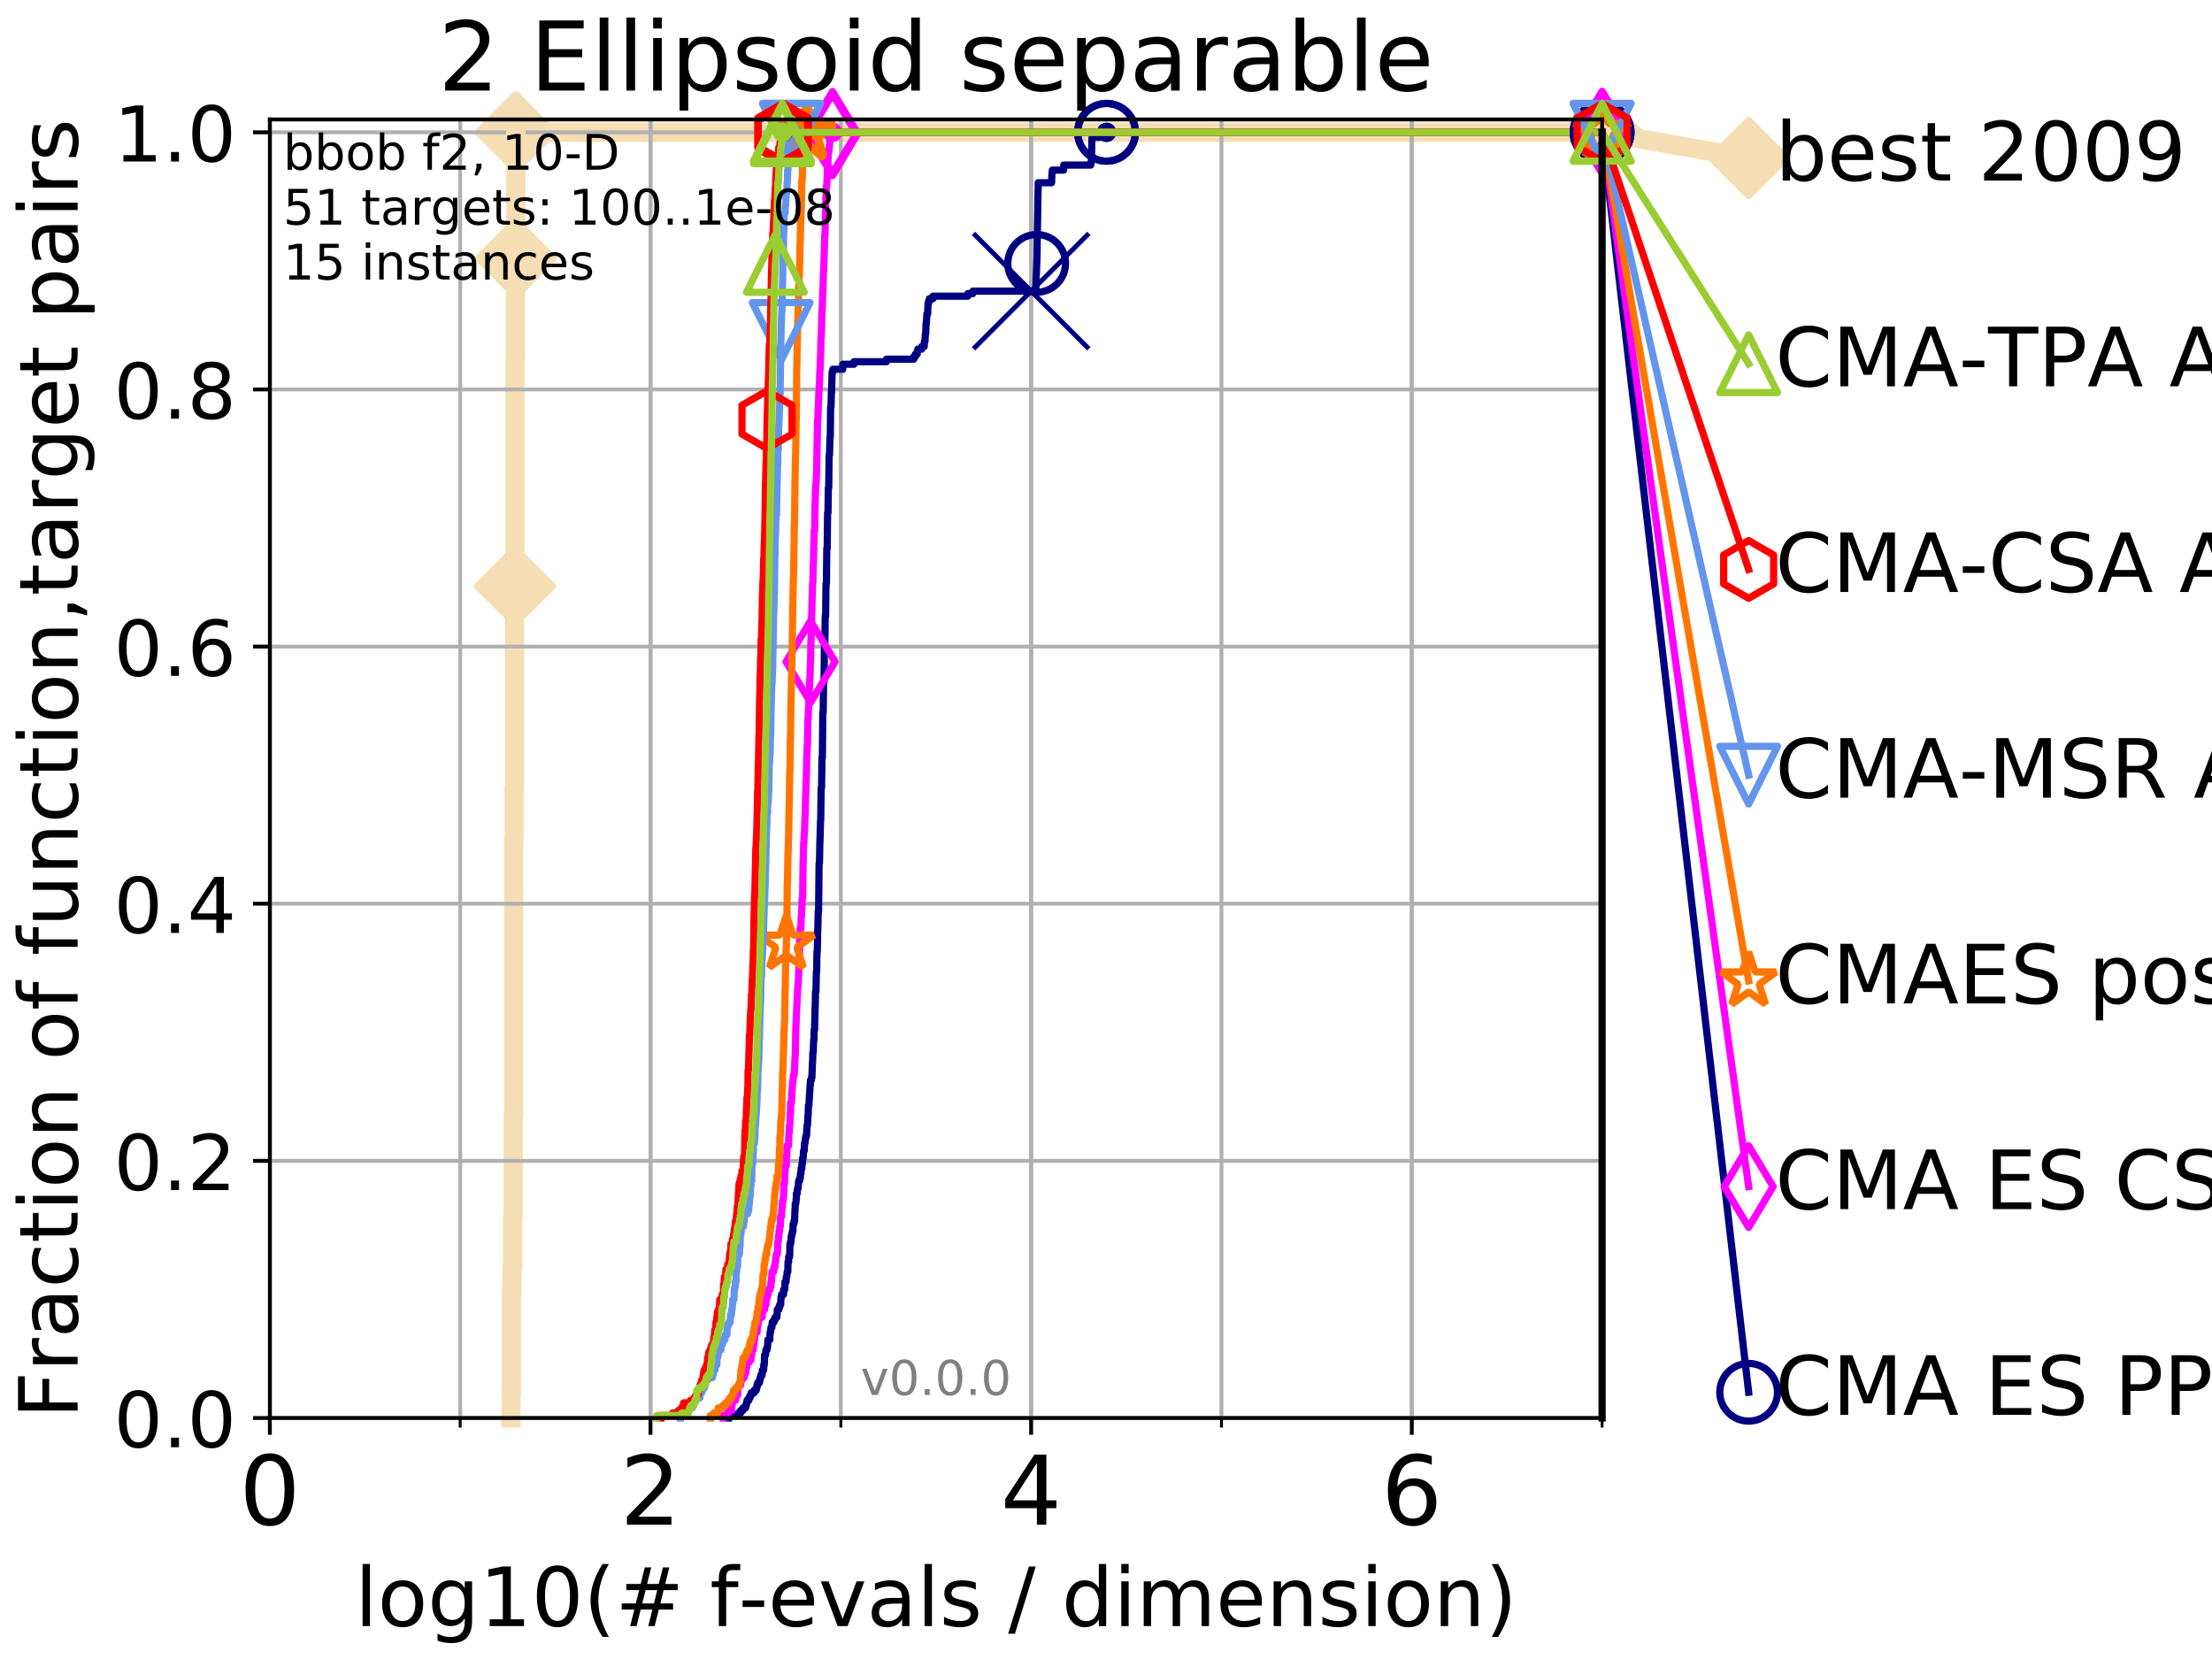 <?xml version="1.0" encoding="utf-8" standalone="no"?>
<!DOCTYPE svg PUBLIC "-//W3C//DTD SVG 1.1//EN"
  "http://www.w3.org/Graphics/SVG/1.1/DTD/svg11.dtd">
<!-- Created with matplotlib (http://matplotlib.org/) -->
<svg height="345pt" version="1.1" viewBox="0 0 460 345" width="460pt" xmlns="http://www.w3.org/2000/svg" xmlns:xlink="http://www.w3.org/1999/xlink">
 <defs>
  <style type="text/css">
*{stroke-linecap:butt;stroke-linejoin:round;}
  </style>
 </defs>
 <g id="figure_1">
  <g id="patch_1">
   <path d="M 0 345.6 
L 460.8 345.6 
L 460.8 0 
L 0 0 
z
" style="fill:#ffffff;"/>
  </g>
  <g id="axes_1">
   <g id="patch_2">
    <path d="M 56.12 294.88 
L 333.168 294.88 
L 333.168 24.84 
L 56.12 24.84 
z
" style="fill:#ffffff;"/>
   </g>
   <g id="line2d_1">
    <path d="M 106.272 294.88 
L 106.272 289.638 
L 106.365 289.638 
L 106.365 268.668 
L 106.457 268.668 
L 106.457 263.425 
L 106.64 263.425 
L 106.64 252.94 
L 106.731 252.94 
L 106.731 231.97 
L 106.821 231.97 
L 106.821 174.303 
L 106.911 174.303 
L 106.911 163.818 
L 107 163.818 
L 107 121.878 
L 107.089 121.878 
L 107.089 74.696 
L 107.177 74.696 
L 107.177 53.726 
L 107.265 53.726 
L 107.265 27.514 
L 333.168 27.514 
" style="fill:none;stroke:#f5deb3;stroke-linecap:square;stroke-width:4;"/>
   </g>
   <g id="line2d_2">
    <defs>
     <path d="M -0 7.778 
L 7.778 0 
L 0 -7.778 
L -7.778 -0 
z
" id="m6a6bf6f60d" style="stroke:#f5deb3;stroke-linejoin:miter;stroke-width:1.5;"/>
    </defs>
    <g>
     <use style="fill:#f5deb3;stroke:#f5deb3;stroke-linejoin:miter;stroke-width:1.5;" x="107.089" xlink:href="#m6a6bf6f60d" y="121.878"/>
     <use style="fill:#f5deb3;stroke:#f5deb3;stroke-linejoin:miter;stroke-width:1.5;" x="107.265" xlink:href="#m6a6bf6f60d" y="53.726"/>
     <use style="fill:#f5deb3;stroke:#f5deb3;stroke-linejoin:miter;stroke-width:1.5;" x="107.265" xlink:href="#m6a6bf6f60d" y="27.514"/>
     <use style="fill:#f5deb3;stroke:#f5deb3;stroke-linejoin:miter;stroke-width:1.5;" x="107.265" xlink:href="#m6a6bf6f60d" y="27.514"/>
     <use style="fill:#f5deb3;stroke:#f5deb3;stroke-linejoin:miter;stroke-width:1.5;" x="333.168" xlink:href="#m6a6bf6f60d" y="27.514"/>
    </g>
   </g>
   <g id="line2d_3">
    <path style="fill:none;stroke:#f5deb3;stroke-linecap:square;stroke-width:4;"/>
    <g/>
   </g>
   <g id="line2d_4">
    <path d="M 333.168 27.514 
L 363.643 32.861 
" style="fill:none;stroke:#f5deb3;stroke-linecap:square;stroke-width:4;"/>
    <g>
     <use style="fill:#f5deb3;stroke:#f5deb3;stroke-linejoin:miter;stroke-width:1.5;" x="333.168" xlink:href="#m6a6bf6f60d" y="27.514"/>
     <use style="fill:#f5deb3;stroke:#f5deb3;stroke-linejoin:miter;stroke-width:1.5;" x="363.643" xlink:href="#m6a6bf6f60d" y="32.861"/>
    </g>
   </g>
   <g id="matplotlib.axis_1">
    <g id="xtick_1">
     <g id="line2d_5">
      <path clip-path="url(#pcb77f2b4ea)" d="M 56.12 294.88 
L 56.12 24.84 
" style="fill:none;stroke:#b0b0b0;stroke-linecap:square;stroke-width:0.8;"/>
     </g>
     <g id="line2d_6">
      <defs>
       <path d="M 0 0 
L 0 3.5 
" id="m4fe3152564" style="stroke:#000000;stroke-width:0.8;"/>
      </defs>
      <g>
       <use style="stroke:#000000;stroke-width:0.8;" x="56.12" xlink:href="#m4fe3152564" y="294.88"/>
      </g>
     </g>
     <g id="text_1">
      <!-- 0 -->
      <defs>
       <path d="M 31.781 66.406 
Q 24.172 66.406 20.328 58.906 
Q 16.5 51.422 16.5 36.375 
Q 16.5 21.391 20.328 13.891 
Q 24.172 6.391 31.781 6.391 
Q 39.453 6.391 43.281 13.891 
Q 47.125 21.391 47.125 36.375 
Q 47.125 51.422 43.281 58.906 
Q 39.453 66.406 31.781 66.406 
z
M 31.781 74.219 
Q 44.047 74.219 50.516 64.516 
Q 56.984 54.828 56.984 36.375 
Q 56.984 17.969 50.516 8.266 
Q 44.047 -1.422 31.781 -1.422 
Q 19.531 -1.422 13.062 8.266 
Q 6.594 17.969 6.594 36.375 
Q 6.594 54.828 13.062 64.516 
Q 19.531 74.219 31.781 74.219 
z
" id="DejaVuSans-30"/>
      </defs>
      <g transform="translate(49.758 317.077)scale(0.2 -0.2)">
       <use xlink:href="#DejaVuSans-30"/>
      </g>
     </g>
    </g>
    <g id="xtick_2">
     <g id="line2d_7">
      <path clip-path="url(#pcb77f2b4ea)" d="M 135.277 294.88 
L 135.277 24.84 
" style="fill:none;stroke:#b0b0b0;stroke-linecap:square;stroke-width:0.8;"/>
     </g>
     <g id="line2d_8">
      <g>
       <use style="stroke:#000000;stroke-width:0.8;" x="135.277" xlink:href="#m4fe3152564" y="294.88"/>
      </g>
     </g>
     <g id="text_2">
      <!-- 2 -->
      <defs>
       <path d="M 19.188 8.297 
L 53.609 8.297 
L 53.609 0 
L 7.328 0 
L 7.328 8.297 
Q 12.938 14.109 22.625 23.891 
Q 32.328 33.688 34.812 36.531 
Q 39.547 41.844 41.422 45.531 
Q 43.312 49.219 43.312 52.781 
Q 43.312 58.594 39.234 62.25 
Q 35.156 65.922 28.609 65.922 
Q 23.969 65.922 18.812 64.312 
Q 13.672 62.703 7.812 59.422 
L 7.812 69.391 
Q 13.766 71.781 18.938 73 
Q 24.125 74.219 28.422 74.219 
Q 39.75 74.219 46.484 68.547 
Q 53.219 62.891 53.219 53.422 
Q 53.219 48.922 51.531 44.891 
Q 49.859 40.875 45.406 35.406 
Q 44.188 33.984 37.641 27.219 
Q 31.109 20.453 19.188 8.297 
z
" id="DejaVuSans-32"/>
      </defs>
      <g transform="translate(128.914 317.077)scale(0.2 -0.2)">
       <use xlink:href="#DejaVuSans-32"/>
      </g>
     </g>
    </g>
    <g id="xtick_3">
     <g id="line2d_9">
      <path clip-path="url(#pcb77f2b4ea)" d="M 214.433 294.88 
L 214.433 24.84 
" style="fill:none;stroke:#b0b0b0;stroke-linecap:square;stroke-width:0.8;"/>
     </g>
     <g id="line2d_10">
      <g>
       <use style="stroke:#000000;stroke-width:0.8;" x="214.433" xlink:href="#m4fe3152564" y="294.88"/>
      </g>
     </g>
     <g id="text_3">
      <!-- 4 -->
      <defs>
       <path d="M 37.797 64.312 
L 12.891 25.391 
L 37.797 25.391 
z
M 35.203 72.906 
L 47.609 72.906 
L 47.609 25.391 
L 58.016 25.391 
L 58.016 17.188 
L 47.609 17.188 
L 47.609 0 
L 37.797 0 
L 37.797 17.188 
L 4.891 17.188 
L 4.891 26.703 
z
" id="DejaVuSans-34"/>
      </defs>
      <g transform="translate(208.071 317.077)scale(0.2 -0.2)">
       <use xlink:href="#DejaVuSans-34"/>
      </g>
     </g>
    </g>
    <g id="xtick_4">
     <g id="line2d_11">
      <path clip-path="url(#pcb77f2b4ea)" d="M 293.59 294.88 
L 293.59 24.84 
" style="fill:none;stroke:#b0b0b0;stroke-linecap:square;stroke-width:0.8;"/>
     </g>
     <g id="line2d_12">
      <g>
       <use style="stroke:#000000;stroke-width:0.8;" x="293.59" xlink:href="#m4fe3152564" y="294.88"/>
      </g>
     </g>
     <g id="text_4">
      <!-- 6 -->
      <defs>
       <path d="M 33.016 40.375 
Q 26.375 40.375 22.484 35.828 
Q 18.609 31.297 18.609 23.391 
Q 18.609 15.531 22.484 10.953 
Q 26.375 6.391 33.016 6.391 
Q 39.656 6.391 43.531 10.953 
Q 47.406 15.531 47.406 23.391 
Q 47.406 31.297 43.531 35.828 
Q 39.656 40.375 33.016 40.375 
z
M 52.594 71.297 
L 52.594 62.312 
Q 48.875 64.062 45.094 64.984 
Q 41.312 65.922 37.594 65.922 
Q 27.828 65.922 22.672 59.328 
Q 17.531 52.734 16.797 39.406 
Q 19.672 43.656 24.016 45.922 
Q 28.375 48.188 33.594 48.188 
Q 44.578 48.188 50.953 41.516 
Q 57.328 34.859 57.328 23.391 
Q 57.328 12.156 50.688 5.359 
Q 44.047 -1.422 33.016 -1.422 
Q 20.359 -1.422 13.672 8.266 
Q 6.984 17.969 6.984 36.375 
Q 6.984 53.656 15.188 63.938 
Q 23.391 74.219 37.203 74.219 
Q 40.922 74.219 44.703 73.484 
Q 48.484 72.75 52.594 71.297 
z
" id="DejaVuSans-36"/>
      </defs>
      <g transform="translate(287.227 317.077)scale(0.2 -0.2)">
       <use xlink:href="#DejaVuSans-36"/>
      </g>
     </g>
    </g>
    <g id="xtick_5">
     <g id="line2d_13">
      <path clip-path="url(#pcb77f2b4ea)" d="M 56.12 294.88 
L 56.12 24.84 
" style="fill:none;stroke:#b0b0b0;stroke-linecap:square;stroke-width:0.8;"/>
     </g>
     <g id="line2d_14">
      <defs>
       <path d="M 0 0 
L 0 2 
" id="mf5ae1a3fdd" style="stroke:#000000;stroke-width:0.6;"/>
      </defs>
      <g>
       <use style="stroke:#000000;stroke-width:0.6;" x="56.12" xlink:href="#mf5ae1a3fdd" y="294.88"/>
      </g>
     </g>
    </g>
    <g id="xtick_6">
     <g id="line2d_15">
      <path clip-path="url(#pcb77f2b4ea)" d="M 95.698 294.88 
L 95.698 24.84 
" style="fill:none;stroke:#b0b0b0;stroke-linecap:square;stroke-width:0.8;"/>
     </g>
     <g id="line2d_16">
      <g>
       <use style="stroke:#000000;stroke-width:0.6;" x="95.698" xlink:href="#mf5ae1a3fdd" y="294.88"/>
      </g>
     </g>
    </g>
    <g id="xtick_7">
     <g id="line2d_17">
      <path clip-path="url(#pcb77f2b4ea)" d="M 135.277 294.88 
L 135.277 24.84 
" style="fill:none;stroke:#b0b0b0;stroke-linecap:square;stroke-width:0.8;"/>
     </g>
     <g id="line2d_18">
      <g>
       <use style="stroke:#000000;stroke-width:0.6;" x="135.277" xlink:href="#mf5ae1a3fdd" y="294.88"/>
      </g>
     </g>
    </g>
    <g id="xtick_8">
     <g id="line2d_19">
      <path clip-path="url(#pcb77f2b4ea)" d="M 174.855 294.88 
L 174.855 24.84 
" style="fill:none;stroke:#b0b0b0;stroke-linecap:square;stroke-width:0.8;"/>
     </g>
     <g id="line2d_20">
      <g>
       <use style="stroke:#000000;stroke-width:0.6;" x="174.855" xlink:href="#mf5ae1a3fdd" y="294.88"/>
      </g>
     </g>
    </g>
    <g id="xtick_9">
     <g id="line2d_21">
      <path clip-path="url(#pcb77f2b4ea)" d="M 214.433 294.88 
L 214.433 24.84 
" style="fill:none;stroke:#b0b0b0;stroke-linecap:square;stroke-width:0.8;"/>
     </g>
     <g id="line2d_22">
      <g>
       <use style="stroke:#000000;stroke-width:0.6;" x="214.433" xlink:href="#mf5ae1a3fdd" y="294.88"/>
      </g>
     </g>
    </g>
    <g id="xtick_10">
     <g id="line2d_23">
      <path clip-path="url(#pcb77f2b4ea)" d="M 254.011 294.88 
L 254.011 24.84 
" style="fill:none;stroke:#b0b0b0;stroke-linecap:square;stroke-width:0.8;"/>
     </g>
     <g id="line2d_24">
      <g>
       <use style="stroke:#000000;stroke-width:0.6;" x="254.011" xlink:href="#mf5ae1a3fdd" y="294.88"/>
      </g>
     </g>
    </g>
    <g id="xtick_11">
     <g id="line2d_25">
      <path clip-path="url(#pcb77f2b4ea)" d="M 293.59 294.88 
L 293.59 24.84 
" style="fill:none;stroke:#b0b0b0;stroke-linecap:square;stroke-width:0.8;"/>
     </g>
     <g id="line2d_26">
      <g>
       <use style="stroke:#000000;stroke-width:0.6;" x="293.59" xlink:href="#mf5ae1a3fdd" y="294.88"/>
      </g>
     </g>
    </g>
    <g id="xtick_12">
     <g id="line2d_27">
      <path clip-path="url(#pcb77f2b4ea)" d="M 333.168 294.88 
L 333.168 24.84 
" style="fill:none;stroke:#b0b0b0;stroke-linecap:square;stroke-width:0.8;"/>
     </g>
     <g id="line2d_28">
      <g>
       <use style="stroke:#000000;stroke-width:0.6;" x="333.168" xlink:href="#mf5ae1a3fdd" y="294.88"/>
      </g>
     </g>
    </g>
    <g id="text_5">
     <!-- log10(# f-evals / dimension) -->
     <defs>
      <path d="M 9.422 75.984 
L 18.406 75.984 
L 18.406 0 
L 9.422 0 
z
" id="DejaVuSans-6c"/>
      <path d="M 30.609 48.391 
Q 23.391 48.391 19.188 42.75 
Q 14.984 37.109 14.984 27.297 
Q 14.984 17.484 19.156 11.844 
Q 23.344 6.203 30.609 6.203 
Q 37.797 6.203 41.984 11.859 
Q 46.188 17.531 46.188 27.297 
Q 46.188 37.016 41.984 42.703 
Q 37.797 48.391 30.609 48.391 
z
M 30.609 56 
Q 42.328 56 49.016 48.375 
Q 55.719 40.766 55.719 27.297 
Q 55.719 13.875 49.016 6.219 
Q 42.328 -1.422 30.609 -1.422 
Q 18.844 -1.422 12.172 6.219 
Q 5.516 13.875 5.516 27.297 
Q 5.516 40.766 12.172 48.375 
Q 18.844 56 30.609 56 
z
" id="DejaVuSans-6f"/>
      <path d="M 45.406 27.984 
Q 45.406 37.75 41.375 43.109 
Q 37.359 48.484 30.078 48.484 
Q 22.859 48.484 18.828 43.109 
Q 14.797 37.75 14.797 27.984 
Q 14.797 18.266 18.828 12.891 
Q 22.859 7.516 30.078 7.516 
Q 37.359 7.516 41.375 12.891 
Q 45.406 18.266 45.406 27.984 
z
M 54.391 6.781 
Q 54.391 -7.172 48.188 -13.984 
Q 42 -20.797 29.203 -20.797 
Q 24.469 -20.797 20.266 -20.094 
Q 16.062 -19.391 12.109 -17.922 
L 12.109 -9.188 
Q 16.062 -11.328 19.922 -12.344 
Q 23.781 -13.375 27.781 -13.375 
Q 36.625 -13.375 41.016 -8.766 
Q 45.406 -4.156 45.406 5.172 
L 45.406 9.625 
Q 42.625 4.781 38.281 2.391 
Q 33.938 0 27.875 0 
Q 17.828 0 11.672 7.656 
Q 5.516 15.328 5.516 27.984 
Q 5.516 40.672 11.672 48.328 
Q 17.828 56 27.875 56 
Q 33.938 56 38.281 53.609 
Q 42.625 51.219 45.406 46.391 
L 45.406 54.688 
L 54.391 54.688 
z
" id="DejaVuSans-67"/>
      <path d="M 12.406 8.297 
L 28.516 8.297 
L 28.516 63.922 
L 10.984 60.406 
L 10.984 69.391 
L 28.422 72.906 
L 38.281 72.906 
L 38.281 8.297 
L 54.391 8.297 
L 54.391 0 
L 12.406 0 
z
" id="DejaVuSans-31"/>
      <path d="M 31 75.875 
Q 24.469 64.656 21.281 53.656 
Q 18.109 42.672 18.109 31.391 
Q 18.109 20.125 21.312 9.062 
Q 24.516 -2 31 -13.188 
L 23.188 -13.188 
Q 15.875 -1.703 12.234 9.375 
Q 8.594 20.453 8.594 31.391 
Q 8.594 42.281 12.203 53.312 
Q 15.828 64.359 23.188 75.875 
z
" id="DejaVuSans-28"/>
      <path d="M 51.125 44 
L 36.922 44 
L 32.812 27.688 
L 47.125 27.688 
z
M 43.797 71.781 
L 38.719 51.516 
L 52.984 51.516 
L 58.109 71.781 
L 65.922 71.781 
L 60.891 51.516 
L 76.125 51.516 
L 76.125 44 
L 58.984 44 
L 54.984 27.688 
L 70.516 27.688 
L 70.516 20.219 
L 53.078 20.219 
L 48 0 
L 40.188 0 
L 45.219 20.219 
L 30.906 20.219 
L 25.875 0 
L 18.016 0 
L 23.094 20.219 
L 7.719 20.219 
L 7.719 27.688 
L 24.906 27.688 
L 29 44 
L 13.281 44 
L 13.281 51.516 
L 30.906 51.516 
L 35.891 71.781 
z
" id="DejaVuSans-23"/>
      <path id="DejaVuSans-20"/>
      <path d="M 37.109 75.984 
L 37.109 68.5 
L 28.516 68.5 
Q 23.688 68.5 21.797 66.547 
Q 19.922 64.594 19.922 59.516 
L 19.922 54.688 
L 34.719 54.688 
L 34.719 47.703 
L 19.922 47.703 
L 19.922 0 
L 10.891 0 
L 10.891 47.703 
L 2.297 47.703 
L 2.297 54.688 
L 10.891 54.688 
L 10.891 58.5 
Q 10.891 67.625 15.141 71.797 
Q 19.391 75.984 28.609 75.984 
z
" id="DejaVuSans-66"/>
      <path d="M 4.891 31.391 
L 31.203 31.391 
L 31.203 23.391 
L 4.891 23.391 
z
" id="DejaVuSans-2d"/>
      <path d="M 56.203 29.594 
L 56.203 25.203 
L 14.891 25.203 
Q 15.484 15.922 20.484 11.062 
Q 25.484 6.203 34.422 6.203 
Q 39.594 6.203 44.453 7.469 
Q 49.312 8.734 54.109 11.281 
L 54.109 2.781 
Q 49.266 0.734 44.188 -0.344 
Q 39.109 -1.422 33.891 -1.422 
Q 20.797 -1.422 13.156 6.188 
Q 5.516 13.812 5.516 26.812 
Q 5.516 40.234 12.766 48.109 
Q 20.016 56 32.328 56 
Q 43.359 56 49.781 48.891 
Q 56.203 41.797 56.203 29.594 
z
M 47.219 32.234 
Q 47.125 39.594 43.094 43.984 
Q 39.062 48.391 32.422 48.391 
Q 24.906 48.391 20.391 44.141 
Q 15.875 39.891 15.188 32.172 
z
" id="DejaVuSans-65"/>
      <path d="M 2.984 54.688 
L 12.5 54.688 
L 29.594 8.797 
L 46.688 54.688 
L 56.203 54.688 
L 35.688 0 
L 23.484 0 
z
" id="DejaVuSans-76"/>
      <path d="M 34.281 27.484 
Q 23.391 27.484 19.188 25 
Q 14.984 22.516 14.984 16.5 
Q 14.984 11.719 18.141 8.906 
Q 21.297 6.109 26.703 6.109 
Q 34.188 6.109 38.703 11.406 
Q 43.219 16.703 43.219 25.484 
L 43.219 27.484 
z
M 52.203 31.203 
L 52.203 0 
L 43.219 0 
L 43.219 8.297 
Q 40.141 3.328 35.547 0.953 
Q 30.953 -1.422 24.312 -1.422 
Q 15.922 -1.422 10.953 3.297 
Q 6 8.016 6 15.922 
Q 6 25.141 12.172 29.828 
Q 18.359 34.516 30.609 34.516 
L 43.219 34.516 
L 43.219 35.406 
Q 43.219 41.609 39.141 45 
Q 35.062 48.391 27.688 48.391 
Q 23 48.391 18.547 47.266 
Q 14.109 46.141 10.016 43.891 
L 10.016 52.203 
Q 14.938 54.109 19.578 55.047 
Q 24.219 56 28.609 56 
Q 40.484 56 46.344 49.844 
Q 52.203 43.703 52.203 31.203 
z
" id="DejaVuSans-61"/>
      <path d="M 44.281 53.078 
L 44.281 44.578 
Q 40.484 46.531 36.375 47.5 
Q 32.281 48.484 27.875 48.484 
Q 21.188 48.484 17.844 46.438 
Q 14.5 44.391 14.5 40.281 
Q 14.5 37.156 16.891 35.375 
Q 19.281 33.594 26.516 31.984 
L 29.594 31.297 
Q 39.156 29.25 43.188 25.516 
Q 47.219 21.781 47.219 15.094 
Q 47.219 7.469 41.188 3.016 
Q 35.156 -1.422 24.609 -1.422 
Q 20.219 -1.422 15.453 -0.562 
Q 10.688 0.297 5.422 2 
L 5.422 11.281 
Q 10.406 8.688 15.234 7.391 
Q 20.062 6.109 24.812 6.109 
Q 31.156 6.109 34.562 8.281 
Q 37.984 10.453 37.984 14.406 
Q 37.984 18.062 35.516 20.016 
Q 33.062 21.969 24.703 23.781 
L 21.578 24.516 
Q 13.234 26.266 9.516 29.906 
Q 5.812 33.547 5.812 39.891 
Q 5.812 47.609 11.281 51.797 
Q 16.75 56 26.812 56 
Q 31.781 56 36.172 55.266 
Q 40.578 54.547 44.281 53.078 
z
" id="DejaVuSans-73"/>
      <path d="M 25.391 72.906 
L 33.688 72.906 
L 8.297 -9.281 
L 0 -9.281 
z
" id="DejaVuSans-2f"/>
      <path d="M 45.406 46.391 
L 45.406 75.984 
L 54.391 75.984 
L 54.391 0 
L 45.406 0 
L 45.406 8.203 
Q 42.578 3.328 38.25 0.953 
Q 33.938 -1.422 27.875 -1.422 
Q 17.969 -1.422 11.734 6.484 
Q 5.516 14.406 5.516 27.297 
Q 5.516 40.188 11.734 48.094 
Q 17.969 56 27.875 56 
Q 33.938 56 38.25 53.625 
Q 42.578 51.266 45.406 46.391 
z
M 14.797 27.297 
Q 14.797 17.391 18.875 11.75 
Q 22.953 6.109 30.078 6.109 
Q 37.203 6.109 41.297 11.75 
Q 45.406 17.391 45.406 27.297 
Q 45.406 37.203 41.297 42.844 
Q 37.203 48.484 30.078 48.484 
Q 22.953 48.484 18.875 42.844 
Q 14.797 37.203 14.797 27.297 
z
" id="DejaVuSans-64"/>
      <path d="M 9.422 54.688 
L 18.406 54.688 
L 18.406 0 
L 9.422 0 
z
M 9.422 75.984 
L 18.406 75.984 
L 18.406 64.594 
L 9.422 64.594 
z
" id="DejaVuSans-69"/>
      <path d="M 52 44.188 
Q 55.375 50.25 60.062 53.125 
Q 64.75 56 71.094 56 
Q 79.641 56 84.281 50.016 
Q 88.922 44.047 88.922 33.016 
L 88.922 0 
L 79.891 0 
L 79.891 32.719 
Q 79.891 40.578 77.094 44.375 
Q 74.312 48.188 68.609 48.188 
Q 61.625 48.188 57.562 43.547 
Q 53.516 38.922 53.516 30.906 
L 53.516 0 
L 44.484 0 
L 44.484 32.719 
Q 44.484 40.625 41.703 44.406 
Q 38.922 48.188 33.109 48.188 
Q 26.219 48.188 22.156 43.531 
Q 18.109 38.875 18.109 30.906 
L 18.109 0 
L 9.078 0 
L 9.078 54.688 
L 18.109 54.688 
L 18.109 46.188 
Q 21.188 51.219 25.484 53.609 
Q 29.781 56 35.688 56 
Q 41.656 56 45.828 52.969 
Q 50 49.953 52 44.188 
z
" id="DejaVuSans-6d"/>
      <path d="M 54.891 33.016 
L 54.891 0 
L 45.906 0 
L 45.906 32.719 
Q 45.906 40.484 42.875 44.328 
Q 39.844 48.188 33.797 48.188 
Q 26.516 48.188 22.312 43.547 
Q 18.109 38.922 18.109 30.906 
L 18.109 0 
L 9.078 0 
L 9.078 54.688 
L 18.109 54.688 
L 18.109 46.188 
Q 21.344 51.125 25.703 53.562 
Q 30.078 56 35.797 56 
Q 45.219 56 50.047 50.172 
Q 54.891 44.344 54.891 33.016 
z
" id="DejaVuSans-6e"/>
      <path d="M 8.016 75.875 
L 15.828 75.875 
Q 23.141 64.359 26.781 53.312 
Q 30.422 42.281 30.422 31.391 
Q 30.422 20.453 26.781 9.375 
Q 23.141 -1.703 15.828 -13.188 
L 8.016 -13.188 
Q 14.5 -2 17.703 9.062 
Q 20.906 20.125 20.906 31.391 
Q 20.906 42.672 17.703 53.656 
Q 14.5 64.656 8.016 75.875 
z
" id="DejaVuSans-29"/>
     </defs>
     <g transform="translate(73.803 338.154)scale(0.17 -0.17)">
      <use xlink:href="#DejaVuSans-6c"/>
      <use x="27.783" xlink:href="#DejaVuSans-6f"/>
      <use x="88.965" xlink:href="#DejaVuSans-67"/>
      <use x="152.441" xlink:href="#DejaVuSans-31"/>
      <use x="216.064" xlink:href="#DejaVuSans-30"/>
      <use x="279.688" xlink:href="#DejaVuSans-28"/>
      <use x="318.701" xlink:href="#DejaVuSans-23"/>
      <use x="402.49" xlink:href="#DejaVuSans-20"/>
      <use x="434.277" xlink:href="#DejaVuSans-66"/>
      <use x="469.404" xlink:href="#DejaVuSans-2d"/>
      <use x="505.488" xlink:href="#DejaVuSans-65"/>
      <use x="567.012" xlink:href="#DejaVuSans-76"/>
      <use x="626.191" xlink:href="#DejaVuSans-61"/>
      <use x="687.471" xlink:href="#DejaVuSans-6c"/>
      <use x="715.254" xlink:href="#DejaVuSans-73"/>
      <use x="767.354" xlink:href="#DejaVuSans-20"/>
      <use x="799.141" xlink:href="#DejaVuSans-2f"/>
      <use x="832.832" xlink:href="#DejaVuSans-20"/>
      <use x="864.619" xlink:href="#DejaVuSans-64"/>
      <use x="928.096" xlink:href="#DejaVuSans-69"/>
      <use x="955.879" xlink:href="#DejaVuSans-6d"/>
      <use x="1053.291" xlink:href="#DejaVuSans-65"/>
      <use x="1114.814" xlink:href="#DejaVuSans-6e"/>
      <use x="1178.193" xlink:href="#DejaVuSans-73"/>
      <use x="1230.293" xlink:href="#DejaVuSans-69"/>
      <use x="1258.076" xlink:href="#DejaVuSans-6f"/>
      <use x="1319.258" xlink:href="#DejaVuSans-6e"/>
      <use x="1382.637" xlink:href="#DejaVuSans-29"/>
     </g>
    </g>
   </g>
   <g id="matplotlib.axis_2">
    <g id="ytick_1">
     <g id="line2d_29">
      <path clip-path="url(#pcb77f2b4ea)" d="M 56.12 294.88 
L 333.168 294.88 
" style="fill:none;stroke:#b0b0b0;stroke-linecap:square;stroke-width:0.8;"/>
     </g>
     <g id="line2d_30">
      <defs>
       <path d="M 0 0 
L -3.5 0 
" id="mb5e8d3cbbe" style="stroke:#000000;stroke-width:0.8;"/>
      </defs>
      <g>
       <use style="stroke:#000000;stroke-width:0.8;" x="56.12" xlink:href="#mb5e8d3cbbe" y="294.88"/>
      </g>
     </g>
     <g id="text_6">
      <!-- 0.0 -->
      <defs>
       <path d="M 10.688 12.406 
L 21 12.406 
L 21 0 
L 10.688 0 
z
" id="DejaVuSans-2e"/>
      </defs>
      <g transform="translate(23.675 300.959)scale(0.16 -0.16)">
       <use xlink:href="#DejaVuSans-30"/>
       <use x="63.623" xlink:href="#DejaVuSans-2e"/>
       <use x="95.41" xlink:href="#DejaVuSans-30"/>
      </g>
     </g>
    </g>
    <g id="ytick_2">
     <g id="line2d_31">
      <path clip-path="url(#pcb77f2b4ea)" d="M 56.12 241.407 
L 333.168 241.407 
" style="fill:none;stroke:#b0b0b0;stroke-linecap:square;stroke-width:0.8;"/>
     </g>
     <g id="line2d_32">
      <g>
       <use style="stroke:#000000;stroke-width:0.8;" x="56.12" xlink:href="#mb5e8d3cbbe" y="241.407"/>
      </g>
     </g>
     <g id="text_7">
      <!-- 0.2 -->
      <g transform="translate(23.675 247.485)scale(0.16 -0.16)">
       <use xlink:href="#DejaVuSans-30"/>
       <use x="63.623" xlink:href="#DejaVuSans-2e"/>
       <use x="95.41" xlink:href="#DejaVuSans-32"/>
      </g>
     </g>
    </g>
    <g id="ytick_3">
     <g id="line2d_33">
      <path clip-path="url(#pcb77f2b4ea)" d="M 56.12 187.933 
L 333.168 187.933 
" style="fill:none;stroke:#b0b0b0;stroke-linecap:square;stroke-width:0.8;"/>
     </g>
     <g id="line2d_34">
      <g>
       <use style="stroke:#000000;stroke-width:0.8;" x="56.12" xlink:href="#mb5e8d3cbbe" y="187.933"/>
      </g>
     </g>
     <g id="text_8">
      <!-- 0.4 -->
      <g transform="translate(23.675 194.012)scale(0.16 -0.16)">
       <use xlink:href="#DejaVuSans-30"/>
       <use x="63.623" xlink:href="#DejaVuSans-2e"/>
       <use x="95.41" xlink:href="#DejaVuSans-34"/>
      </g>
     </g>
    </g>
    <g id="ytick_4">
     <g id="line2d_35">
      <path clip-path="url(#pcb77f2b4ea)" d="M 56.12 134.46 
L 333.168 134.46 
" style="fill:none;stroke:#b0b0b0;stroke-linecap:square;stroke-width:0.8;"/>
     </g>
     <g id="line2d_36">
      <g>
       <use style="stroke:#000000;stroke-width:0.8;" x="56.12" xlink:href="#mb5e8d3cbbe" y="134.46"/>
      </g>
     </g>
     <g id="text_9">
      <!-- 0.6 -->
      <g transform="translate(23.675 140.539)scale(0.16 -0.16)">
       <use xlink:href="#DejaVuSans-30"/>
       <use x="63.623" xlink:href="#DejaVuSans-2e"/>
       <use x="95.41" xlink:href="#DejaVuSans-36"/>
      </g>
     </g>
    </g>
    <g id="ytick_5">
     <g id="line2d_37">
      <path clip-path="url(#pcb77f2b4ea)" d="M 56.12 80.987 
L 333.168 80.987 
" style="fill:none;stroke:#b0b0b0;stroke-linecap:square;stroke-width:0.8;"/>
     </g>
     <g id="line2d_38">
      <g>
       <use style="stroke:#000000;stroke-width:0.8;" x="56.12" xlink:href="#mb5e8d3cbbe" y="80.987"/>
      </g>
     </g>
     <g id="text_10">
      <!-- 0.8 -->
      <defs>
       <path d="M 31.781 34.625 
Q 24.75 34.625 20.719 30.859 
Q 16.703 27.094 16.703 20.516 
Q 16.703 13.922 20.719 10.156 
Q 24.75 6.391 31.781 6.391 
Q 38.812 6.391 42.859 10.172 
Q 46.922 13.969 46.922 20.516 
Q 46.922 27.094 42.891 30.859 
Q 38.875 34.625 31.781 34.625 
z
M 21.922 38.812 
Q 15.578 40.375 12.031 44.719 
Q 8.5 49.078 8.5 55.328 
Q 8.5 64.062 14.719 69.141 
Q 20.953 74.219 31.781 74.219 
Q 42.672 74.219 48.875 69.141 
Q 55.078 64.062 55.078 55.328 
Q 55.078 49.078 51.531 44.719 
Q 48 40.375 41.703 38.812 
Q 48.828 37.156 52.797 32.312 
Q 56.781 27.484 56.781 20.516 
Q 56.781 9.906 50.312 4.234 
Q 43.844 -1.422 31.781 -1.422 
Q 19.734 -1.422 13.25 4.234 
Q 6.781 9.906 6.781 20.516 
Q 6.781 27.484 10.781 32.312 
Q 14.797 37.156 21.922 38.812 
z
M 18.312 54.391 
Q 18.312 48.734 21.844 45.562 
Q 25.391 42.391 31.781 42.391 
Q 38.141 42.391 41.719 45.562 
Q 45.312 48.734 45.312 54.391 
Q 45.312 60.062 41.719 63.234 
Q 38.141 66.406 31.781 66.406 
Q 25.391 66.406 21.844 63.234 
Q 18.312 60.062 18.312 54.391 
z
" id="DejaVuSans-38"/>
      </defs>
      <g transform="translate(23.675 87.066)scale(0.16 -0.16)">
       <use xlink:href="#DejaVuSans-30"/>
       <use x="63.623" xlink:href="#DejaVuSans-2e"/>
       <use x="95.41" xlink:href="#DejaVuSans-38"/>
      </g>
     </g>
    </g>
    <g id="ytick_6">
     <g id="line2d_39">
      <path clip-path="url(#pcb77f2b4ea)" d="M 56.12 27.514 
L 333.168 27.514 
" style="fill:none;stroke:#b0b0b0;stroke-linecap:square;stroke-width:0.8;"/>
     </g>
     <g id="line2d_40">
      <g>
       <use style="stroke:#000000;stroke-width:0.8;" x="56.12" xlink:href="#mb5e8d3cbbe" y="27.514"/>
      </g>
     </g>
     <g id="text_11">
      <!-- 1.0 -->
      <g transform="translate(23.675 33.592)scale(0.16 -0.16)">
       <use xlink:href="#DejaVuSans-31"/>
       <use x="63.623" xlink:href="#DejaVuSans-2e"/>
       <use x="95.41" xlink:href="#DejaVuSans-30"/>
      </g>
     </g>
    </g>
    <g id="text_12">
     <!-- Fraction of function,target pairs -->
     <defs>
      <path d="M 9.812 72.906 
L 51.703 72.906 
L 51.703 64.594 
L 19.672 64.594 
L 19.672 43.109 
L 48.578 43.109 
L 48.578 34.812 
L 19.672 34.812 
L 19.672 0 
L 9.812 0 
z
" id="DejaVuSans-46"/>
      <path d="M 41.109 46.297 
Q 39.594 47.172 37.812 47.578 
Q 36.031 48 33.891 48 
Q 26.266 48 22.188 43.047 
Q 18.109 38.094 18.109 28.812 
L 18.109 0 
L 9.078 0 
L 9.078 54.688 
L 18.109 54.688 
L 18.109 46.188 
Q 20.953 51.172 25.484 53.578 
Q 30.031 56 36.531 56 
Q 37.453 56 38.578 55.875 
Q 39.703 55.766 41.062 55.516 
z
" id="DejaVuSans-72"/>
      <path d="M 48.781 52.594 
L 48.781 44.188 
Q 44.969 46.297 41.141 47.344 
Q 37.312 48.391 33.406 48.391 
Q 24.656 48.391 19.812 42.844 
Q 14.984 37.312 14.984 27.297 
Q 14.984 17.281 19.812 11.734 
Q 24.656 6.203 33.406 6.203 
Q 37.312 6.203 41.141 7.25 
Q 44.969 8.297 48.781 10.406 
L 48.781 2.094 
Q 45.016 0.344 40.984 -0.531 
Q 36.969 -1.422 32.422 -1.422 
Q 20.062 -1.422 12.781 6.344 
Q 5.516 14.109 5.516 27.297 
Q 5.516 40.672 12.859 48.328 
Q 20.219 56 33.016 56 
Q 37.156 56 41.109 55.141 
Q 45.062 54.297 48.781 52.594 
z
" id="DejaVuSans-63"/>
      <path d="M 18.312 70.219 
L 18.312 54.688 
L 36.812 54.688 
L 36.812 47.703 
L 18.312 47.703 
L 18.312 18.016 
Q 18.312 11.328 20.141 9.422 
Q 21.969 7.516 27.594 7.516 
L 36.812 7.516 
L 36.812 0 
L 27.594 0 
Q 17.188 0 13.234 3.875 
Q 9.281 7.766 9.281 18.016 
L 9.281 47.703 
L 2.688 47.703 
L 2.688 54.688 
L 9.281 54.688 
L 9.281 70.219 
z
" id="DejaVuSans-74"/>
      <path d="M 8.5 21.578 
L 8.5 54.688 
L 17.484 54.688 
L 17.484 21.922 
Q 17.484 14.156 20.5 10.266 
Q 23.531 6.391 29.594 6.391 
Q 36.859 6.391 41.078 11.031 
Q 45.312 15.672 45.312 23.688 
L 45.312 54.688 
L 54.297 54.688 
L 54.297 0 
L 45.312 0 
L 45.312 8.406 
Q 42.047 3.422 37.719 1 
Q 33.406 -1.422 27.688 -1.422 
Q 18.266 -1.422 13.375 4.438 
Q 8.5 10.297 8.5 21.578 
z
M 31.109 56 
z
" id="DejaVuSans-75"/>
      <path d="M 11.719 12.406 
L 22.016 12.406 
L 22.016 4 
L 14.016 -11.625 
L 7.719 -11.625 
L 11.719 4 
z
" id="DejaVuSans-2c"/>
      <path d="M 18.109 8.203 
L 18.109 -20.797 
L 9.078 -20.797 
L 9.078 54.688 
L 18.109 54.688 
L 18.109 46.391 
Q 20.953 51.266 25.266 53.625 
Q 29.594 56 35.594 56 
Q 45.562 56 51.781 48.094 
Q 58.016 40.188 58.016 27.297 
Q 58.016 14.406 51.781 6.484 
Q 45.562 -1.422 35.594 -1.422 
Q 29.594 -1.422 25.266 0.953 
Q 20.953 3.328 18.109 8.203 
z
M 48.688 27.297 
Q 48.688 37.203 44.609 42.844 
Q 40.531 48.484 33.406 48.484 
Q 26.266 48.484 22.188 42.844 
Q 18.109 37.203 18.109 27.297 
Q 18.109 17.391 22.188 11.75 
Q 26.266 6.109 33.406 6.109 
Q 40.531 6.109 44.609 11.75 
Q 48.688 17.391 48.688 27.297 
z
" id="DejaVuSans-70"/>
     </defs>
     <g transform="translate(16.14 294.999)rotate(-90)scale(0.17 -0.17)">
      <use xlink:href="#DejaVuSans-46"/>
      <use x="57.41" xlink:href="#DejaVuSans-72"/>
      <use x="98.523" xlink:href="#DejaVuSans-61"/>
      <use x="159.803" xlink:href="#DejaVuSans-63"/>
      <use x="214.783" xlink:href="#DejaVuSans-74"/>
      <use x="253.992" xlink:href="#DejaVuSans-69"/>
      <use x="281.775" xlink:href="#DejaVuSans-6f"/>
      <use x="342.957" xlink:href="#DejaVuSans-6e"/>
      <use x="406.336" xlink:href="#DejaVuSans-20"/>
      <use x="438.123" xlink:href="#DejaVuSans-6f"/>
      <use x="499.305" xlink:href="#DejaVuSans-66"/>
      <use x="534.51" xlink:href="#DejaVuSans-20"/>
      <use x="566.297" xlink:href="#DejaVuSans-66"/>
      <use x="601.502" xlink:href="#DejaVuSans-75"/>
      <use x="664.881" xlink:href="#DejaVuSans-6e"/>
      <use x="728.26" xlink:href="#DejaVuSans-63"/>
      <use x="783.24" xlink:href="#DejaVuSans-74"/>
      <use x="822.449" xlink:href="#DejaVuSans-69"/>
      <use x="850.232" xlink:href="#DejaVuSans-6f"/>
      <use x="911.414" xlink:href="#DejaVuSans-6e"/>
      <use x="974.793" xlink:href="#DejaVuSans-2c"/>
      <use x="1006.58" xlink:href="#DejaVuSans-74"/>
      <use x="1045.789" xlink:href="#DejaVuSans-61"/>
      <use x="1107.068" xlink:href="#DejaVuSans-72"/>
      <use x="1148.166" xlink:href="#DejaVuSans-67"/>
      <use x="1211.643" xlink:href="#DejaVuSans-65"/>
      <use x="1273.166" xlink:href="#DejaVuSans-74"/>
      <use x="1312.375" xlink:href="#DejaVuSans-20"/>
      <use x="1344.162" xlink:href="#DejaVuSans-70"/>
      <use x="1407.639" xlink:href="#DejaVuSans-61"/>
      <use x="1468.918" xlink:href="#DejaVuSans-69"/>
      <use x="1496.701" xlink:href="#DejaVuSans-72"/>
      <use x="1537.814" xlink:href="#DejaVuSans-73"/>
     </g>
    </g>
   </g>
   <g id="line2d_41">
    <defs>
     <path d="M 0 1.5 
C 0.398 1.5 0.779 1.342 1.061 1.061 
C 1.342 0.779 1.5 0.398 1.5 0 
C 1.5 -0.398 1.342 -0.779 1.061 -1.061 
C 0.779 -1.342 0.398 -1.5 0 -1.5 
C -0.398 -1.5 -0.779 -1.342 -1.061 -1.061 
C -1.342 -0.779 -1.5 -0.398 -1.5 0 
C -1.5 0.398 -1.342 0.779 -1.061 1.061 
C -0.779 1.342 -0.398 1.5 0 1.5 
z
" id="m0bd685d5d3" style="stroke:#f5deb3;"/>
    </defs>
    <g>
     <use style="fill:#f5deb3;stroke:#f5deb3;" x="107.265" xlink:href="#m0bd685d5d3" y="27.514"/>
     <use style="fill:#f5deb3;stroke:#f5deb3;" x="107.265" xlink:href="#m0bd685d5d3" y="27.514"/>
    </g>
   </g>
   <g id="line2d_42">
    <defs>
     <path d="M 0 1.5 
C 0.398 1.5 0.779 1.342 1.061 1.061 
C 1.342 0.779 1.5 0.398 1.5 0 
C 1.5 -0.398 1.342 -0.779 1.061 -1.061 
C 0.779 -1.342 0.398 -1.5 0 -1.5 
C -0.398 -1.5 -0.779 -1.342 -1.061 -1.061 
C -1.342 -0.779 -1.5 -0.398 -1.5 0 
C -1.5 0.398 -1.342 0.779 -1.061 1.061 
C -0.779 1.342 -0.398 1.5 0 1.5 
z
" id="m927d35b364" style="stroke:#000080;"/>
    </defs>
    <g>
     <use style="fill:#000080;stroke:#000080;" x="230.117" xlink:href="#m927d35b364" y="27.514"/>
     <use style="fill:#000080;stroke:#000080;" x="230.117" xlink:href="#m927d35b364" y="27.514"/>
    </g>
   </g>
   <g id="line2d_43">
    <path d="M 151.514 294.88 
L 151.514 294.356 
L 153.554 294.356 
L 153.554 293.832 
L 154.022 293.832 
L 154.022 293.307 
L 154.506 293.307 
L 154.506 292.783 
L 155.053 292.783 
L 155.053 292.259 
L 155.21 292.259 
L 155.21 291.735 
L 155.345 291.735 
L 155.345 291.21 
L 155.731 291.21 
L 155.731 290.686 
L 155.975 290.686 
L 155.975 290.162 
L 156.236 290.162 
L 156.236 289.638 
L 156.839 289.638 
L 156.839 289.113 
L 157.27 289.113 
L 157.27 288.589 
L 157.413 288.589 
L 157.413 288.065 
L 157.559 288.065 
L 157.559 287.541 
L 157.931 287.541 
L 157.931 287.016 
L 158.055 287.016 
L 158.055 286.492 
L 158.201 286.492 
L 158.201 285.968 
L 158.488 285.968 
L 158.537 284.919 
L 158.815 284.919 
L 158.823 283.871 
L 158.941 283.871 
L 159.002 281.774 
L 159.195 281.774 
L 159.28 280.725 
L 159.5 280.725 
L 159.5 280.201 
L 159.613 280.201 
L 159.688 278.628 
L 160.078 278.628 
L 160.147 277.056 
L 160.24 277.056 
L 160.328 276.007 
L 160.535 276.007 
L 160.594 274.959 
L 160.949 274.959 
L 160.949 274.434 
L 161.206 274.434 
L 161.206 273.91 
L 161.563 273.91 
L 161.656 272.337 
L 161.961 272.337 
L 161.961 271.813 
L 162.16 271.813 
L 162.16 271.289 
L 162.353 271.289 
L 162.414 269.716 
L 162.534 269.716 
L 162.534 269.192 
L 162.941 269.192 
L 162.968 268.143 
L 163.2 268.143 
L 163.24 266.571 
L 163.469 266.571 
L 163.522 265.522 
L 163.615 265.522 
L 163.71 264.474 
L 163.828 264.474 
L 163.877 262.377 
L 164.004 262.377 
L 164.007 261.328 
L 164.212 261.328 
L 164.27 258.707 
L 164.403 258.707 
L 164.403 258.183 
L 164.516 258.183 
L 164.526 257.134 
L 164.641 257.134 
L 164.641 256.61 
L 164.765 256.61 
L 164.765 256.086 
L 164.889 256.086 
L 164.944 254.513 
L 165.099 254.513 
L 165.099 253.989 
L 165.229 253.989 
L 165.331 251.367 
L 165.367 251.367 
L 165.373 250.319 
L 165.492 250.319 
L 165.583 249.27 
L 165.61 249.27 
L 165.61 248.222 
L 165.768 248.222 
L 165.844 247.173 
L 165.968 247.173 
L 166.074 245.601 
L 166.268 245.601 
L 166.268 245.076 
L 166.423 245.076 
L 166.465 244.028 
L 166.577 244.028 
L 166.599 242.979 
L 166.749 242.979 
L 166.771 241.931 
L 166.891 241.931 
L 166.905 240.882 
L 167.019 240.882 
L 167.098 239.31 
L 167.245 239.31 
L 167.304 237.737 
L 167.403 237.737 
L 167.49 236.689 
L 167.587 236.689 
L 167.587 236.164 
L 167.734 236.164 
L 167.817 234.067 
L 167.92 234.067 
L 168.022 231.97 
L 168.058 231.97 
L 168.124 229.873 
L 168.226 229.873 
L 168.327 227.776 
L 168.354 227.776 
L 168.457 225.679 
L 168.504 225.679 
L 168.549 224.631 
L 168.727 224.631 
L 168.727 224.107 
L 168.839 224.107 
L 168.949 220.961 
L 168.978 220.961 
L 169.038 218.864 
L 169.113 218.864 
L 169.208 216.243 
L 169.266 216.243 
L 169.304 214.146 
L 169.396 214.146 
L 169.504 209.428 
L 169.532 209.428 
L 169.586 206.282 
L 169.679 206.282 
L 169.772 202.088 
L 169.83 202.088 
L 169.899 197.894 
L 169.956 197.894 
L 170.058 193.176 
L 170.074 193.176 
L 170.158 189.506 
L 170.228 189.506 
L 170.333 179.546 
L 170.407 179.546 
L 170.505 174.827 
L 170.522 174.827 
L 170.633 170.633 
L 170.672 170.633 
L 170.762 163.818 
L 170.847 163.818 
L 170.937 157.527 
L 171.019 157.527 
L 171.109 148.091 
L 171.19 148.091 
L 171.275 141.8 
L 171.36 141.8 
L 171.444 134.46 
L 171.527 134.46 
L 171.611 128.169 
L 171.693 128.169 
L 171.776 121.354 
L 171.856 121.354 
L 171.94 114.015 
L 172.021 114.015 
L 172.102 106.675 
L 172.182 106.675 
L 172.262 101.433 
L 172.342 101.433 
L 172.422 94.617 
L 172.501 94.617 
L 172.601 90.948 
L 172.658 90.948 
L 172.739 84.657 
L 172.813 84.657 
L 172.894 81.511 
L 172.94 81.511 
L 173.044 77.317 
L 173.204 77.317 
L 173.204 76.793 
L 175.263 76.793 
L 175.263 75.744 
L 177.583 75.744 
L 177.583 75.22 
L 184.336 75.22 
L 184.336 74.696 
L 190.026 74.696 
L 190.026 74.172 
L 190.355 74.172 
L 190.355 73.647 
L 190.73 73.647 
L 190.73 73.123 
L 190.875 73.123 
L 190.875 72.599 
L 191.674 72.599 
L 191.674 72.075 
L 192.193 72.075 
L 192.23 71.026 
L 192.355 71.026 
L 192.429 69.453 
L 192.503 69.453 
L 192.577 67.356 
L 192.626 67.356 
L 192.724 65.784 
L 192.748 65.784 
L 192.748 65.259 
L 192.917 65.259 
L 192.989 63.163 
L 193.085 63.163 
L 193.085 62.638 
L 193.274 62.638 
L 193.274 62.114 
L 194.011 62.114 
L 194.011 61.59 
L 201.264 61.59 
L 201.264 61.066 
L 202.284 61.066 
L 202.284 60.541 
L 215.286 60.541 
L 215.286 60.017 
L 215.409 60.017 
L 215.513 56.872 
L 215.533 56.872 
L 215.641 53.726 
L 215.647 53.726 
L 215.756 46.387 
L 215.762 46.387 
L 215.87 39.571 
L 215.889 39.571 
L 215.902 37.999 
L 218.676 37.999 
L 218.773 35.902 
L 218.842 35.902 
L 218.842 35.377 
L 221.198 35.377 
L 221.204 34.329 
L 226.839 34.329 
L 226.839 33.805 
L 226.959 33.805 
L 227.068 29.086 
L 227.105 29.086 
L 227.105 28.562 
L 228.606 28.562 
L 228.606 28.038 
L 230.117 28.038 
L 230.117 27.514 
L 333.168 27.514 
L 333.168 27.514 
" style="fill:none;stroke:#000080;stroke-linecap:square;stroke-width:1.5;"/>
   </g>
   <g id="line2d_44">
    <defs>
     <path d="M 0 6 
C 1.591 6 3.117 5.368 4.243 4.243 
C 5.368 3.117 6 1.591 6 0 
C 6 -1.591 5.368 -3.117 4.243 -4.243 
C 3.117 -5.368 1.591 -6 0 -6 
C -1.591 -6 -3.117 -5.368 -4.243 -4.243 
C -5.368 -3.117 -6 -1.591 -6 0 
C -6 1.591 -5.368 3.117 -4.243 4.243 
C -3.117 5.368 -1.591 6 0 6 
z
" id="m4c0bb2a11f" style="stroke:#000080;stroke-width:1.5;"/>
    </defs>
    <g>
     <use style="fill:none;stroke:#000080;stroke-width:1.5;" x="215.579" xlink:href="#m4c0bb2a11f" y="54.775"/>
     <use style="fill:none;stroke:#000080;stroke-width:1.5;" x="230.117" xlink:href="#m4c0bb2a11f" y="27.514"/>
     <use style="fill:none;stroke:#000080;stroke-width:1.5;" x="230.117" xlink:href="#m4c0bb2a11f" y="27.514"/>
     <use style="fill:none;stroke:#000080;stroke-width:1.5;" x="333.168" xlink:href="#m4c0bb2a11f" y="27.514"/>
    </g>
   </g>
   <g id="line2d_45">
    <path style="fill:none;stroke:#000080;stroke-linecap:square;stroke-width:1.5;"/>
    <g/>
   </g>
   <g id="line2d_46">
    <path clip-path="url(#pcb77f2b4ea)" d="M 214.433 60.541 
" style="fill:none;stroke:#000080;stroke-linecap:square;stroke-width:1.5;"/>
    <defs>
     <path d="M -12 12 
L 12 -12 
M -12 -12 
L 12 12 
" id="m557055a0ee" style="stroke:#000080;"/>
    </defs>
    <g clip-path="url(#pcb77f2b4ea)">
     <use style="fill:#000080;stroke:#000080;" x="214.433" xlink:href="#m557055a0ee" y="60.541"/>
    </g>
   </g>
   <g id="line2d_47">
    <defs>
     <path d="M 0 1.5 
C 0.398 1.5 0.779 1.342 1.061 1.061 
C 1.342 0.779 1.5 0.398 1.5 0 
C 1.5 -0.398 1.342 -0.779 1.061 -1.061 
C 0.779 -1.342 0.398 -1.5 0 -1.5 
C -0.398 -1.5 -0.779 -1.342 -1.061 -1.061 
C -1.342 -0.779 -1.5 -0.398 -1.5 0 
C -1.5 0.398 -1.342 0.779 -1.061 1.061 
C -0.779 1.342 -0.398 1.5 0 1.5 
z
" id="m7c1b39e2fc" style="stroke:#ff00ff;"/>
    </defs>
    <g>
     <use style="fill:#ff00ff;stroke:#ff00ff;" x="173.135" xlink:href="#m7c1b39e2fc" y="27.514"/>
     <use style="fill:#ff00ff;stroke:#ff00ff;" x="173.135" xlink:href="#m7c1b39e2fc" y="27.514"/>
    </g>
   </g>
   <g id="line2d_48">
    <path d="M 150.403 294.88 
L 150.403 294.356 
L 151.306 294.356 
L 151.306 293.832 
L 151.508 293.832 
L 151.508 293.307 
L 152.125 293.307 
L 152.176 292.259 
L 152.253 292.259 
L 152.343 291.21 
L 152.968 291.21 
L 153.06 290.162 
L 153.387 290.162 
L 153.482 289.113 
L 153.512 289.113 
L 153.518 288.065 
L 154.005 288.065 
L 154.091 287.016 
L 154.291 287.016 
L 154.291 286.492 
L 154.735 286.492 
L 154.735 285.968 
L 154.895 285.968 
L 154.895 285.444 
L 155.108 285.444 
L 155.113 284.395 
L 155.275 284.395 
L 155.323 283.347 
L 155.752 283.347 
L 155.752 282.822 
L 156.154 282.822 
L 156.225 281.774 
L 156.342 281.774 
L 156.342 280.725 
L 156.627 280.725 
L 156.697 279.677 
L 156.761 279.677 
L 156.844 278.628 
L 156.932 278.628 
L 156.981 277.056 
L 157.437 277.056 
L 157.526 275.483 
L 157.658 275.483 
L 157.658 274.434 
L 157.881 274.434 
L 157.881 273.91 
L 158.515 273.91 
L 158.519 272.862 
L 158.683 272.862 
L 158.683 272.337 
L 159.015 272.337 
L 159.036 271.289 
L 159.285 271.289 
L 159.297 270.24 
L 159.42 270.24 
L 159.42 269.716 
L 159.58 269.716 
L 159.58 269.192 
L 159.73 269.192 
L 159.767 268.143 
L 160.159 268.143 
L 160.159 267.619 
L 160.292 267.619 
L 160.316 266.571 
L 160.424 266.571 
L 160.523 264.998 
L 160.555 264.998 
L 160.555 264.474 
L 160.852 264.474 
L 160.852 263.949 
L 160.992 263.949 
L 160.992 263.425 
L 161.153 263.425 
L 161.206 262.377 
L 161.331 262.377 
L 161.335 261.328 
L 161.455 261.328 
L 161.455 260.804 
L 161.656 260.804 
L 161.756 258.183 
L 161.866 258.183 
L 161.866 257.134 
L 161.979 257.134 
L 162.001 256.086 
L 162.124 256.086 
L 162.153 255.037 
L 162.264 255.037 
L 162.335 252.94 
L 162.548 252.94 
L 162.586 251.367 
L 162.667 251.367 
L 162.737 249.795 
L 162.841 249.795 
L 162.941 248.746 
L 162.958 248.746 
L 163.009 246.125 
L 163.142 246.125 
L 163.227 243.504 
L 163.288 243.504 
L 163.321 242.455 
L 163.512 242.455 
L 163.549 240.358 
L 163.628 240.358 
L 163.654 238.261 
L 163.958 238.261 
L 164.065 235.64 
L 164.12 235.64 
L 164.168 234.067 
L 164.238 234.067 
L 164.346 231.446 
L 164.393 231.446 
L 164.412 229.349 
L 164.588 229.349 
L 164.682 226.728 
L 164.741 226.728 
L 164.812 225.155 
L 164.886 225.155 
L 164.993 223.582 
L 165.157 223.582 
L 165.265 221.485 
L 165.268 221.485 
L 165.361 219.388 
L 165.394 219.388 
L 165.501 213.622 
L 165.521 213.622 
L 165.619 211 
L 165.642 211 
L 165.736 208.379 
L 165.759 208.379 
L 165.867 205.758 
L 165.879 205.758 
L 165.965 204.709 
L 166.003 204.709 
L 166.103 202.088 
L 166.12 202.088 
L 166.228 198.418 
L 166.24 198.418 
L 166.342 193.7 
L 166.387 193.7 
L 166.387 193.176 
L 166.532 193.176 
L 166.63 190.555 
L 166.657 190.555 
L 166.76 188.458 
L 166.779 188.458 
L 166.812 186.885 
L 166.91 186.885 
L 167.003 179.546 
L 167.022 179.546 
L 167.127 175.352 
L 167.173 175.352 
L 167.24 173.255 
L 167.299 173.255 
L 167.408 169.585 
L 167.44 169.585 
L 167.537 165.391 
L 167.553 165.391 
L 167.645 162.245 
L 167.671 162.245 
L 167.773 157.527 
L 167.783 157.527 
L 167.879 154.906 
L 167.917 154.906 
L 167.997 149.663 
L 168.053 149.663 
L 168.147 147.042 
L 168.198 147.042 
L 168.241 143.897 
L 168.312 143.897 
L 168.374 141.275 
L 168.429 141.275 
L 168.531 137.606 
L 168.559 137.606 
L 168.648 132.887 
L 168.682 132.887 
L 168.783 128.169 
L 168.8 128.169 
L 168.895 123.975 
L 168.927 123.975 
L 168.982 121.354 
L 169.038 121.354 
L 169.122 117.684 
L 169.151 117.684 
L 169.261 112.442 
L 169.277 112.442 
L 169.332 110.345 
L 169.408 110.345 
L 169.511 104.578 
L 169.528 104.578 
L 169.626 100.908 
L 169.7 100.908 
L 169.807 98.287 
L 169.823 98.287 
L 169.931 91.996 
L 169.94 91.996 
L 170.022 87.278 
L 170.081 87.278 
L 170.183 84.132 
L 170.201 84.132 
L 170.284 81.511 
L 170.32 81.511 
L 170.425 79.414 
L 170.434 79.414 
L 170.513 76.793 
L 170.549 76.793 
L 170.639 73.647 
L 170.661 73.647 
L 170.736 69.978 
L 170.801 69.978 
L 170.907 65.259 
L 170.92 65.259 
L 171.03 63.163 
L 171.032 63.163 
L 171.109 60.017 
L 171.154 60.017 
L 171.252 56.347 
L 171.29 56.347 
L 171.395 52.678 
L 171.408 52.678 
L 171.502 49.008 
L 171.554 49.008 
L 171.648 45.338 
L 171.675 45.338 
L 171.733 41.144 
L 171.786 41.144 
L 171.87 38.523 
L 171.954 38.523 
L 172.049 35.377 
L 172.128 35.377 
L 172.238 31.708 
L 172.334 31.708 
L 172.443 30.659 
L 172.479 30.659 
L 172.569 29.086 
L 172.728 29.086 
L 172.747 28.038 
L 173.135 28.038 
L 173.135 27.514 
L 333.168 27.514 
L 333.168 27.514 
" style="fill:none;stroke:#ff00ff;stroke-linecap:square;stroke-width:1.5;"/>
   </g>
   <g id="line2d_49">
    <defs>
     <path d="M -0 8.485 
L 5.091 0 
L 0 -8.485 
L -5.091 -0 
z
" id="mb5d955436e" style="stroke:#ff00ff;stroke-linejoin:miter;stroke-width:1.5;"/>
    </defs>
    <g>
     <use style="fill:none;stroke:#ff00ff;stroke-linejoin:miter;stroke-width:1.5;" x="168.559" xlink:href="#mb5d955436e" y="137.606"/>
     <use style="fill:none;stroke:#ff00ff;stroke-linejoin:miter;stroke-width:1.5;" x="173.135" xlink:href="#mb5d955436e" y="28.038"/>
     <use style="fill:none;stroke:#ff00ff;stroke-linejoin:miter;stroke-width:1.5;" x="173.135" xlink:href="#mb5d955436e" y="27.514"/>
     <use style="fill:none;stroke:#ff00ff;stroke-linejoin:miter;stroke-width:1.5;" x="333.168" xlink:href="#mb5d955436e" y="27.514"/>
    </g>
   </g>
   <g id="line2d_50">
    <path style="fill:none;stroke:#ff00ff;stroke-linecap:square;stroke-width:1.5;"/>
    <g/>
   </g>
   <g id="line2d_51">
    <defs>
     <path d="M 0 1.5 
C 0.398 1.5 0.779 1.342 1.061 1.061 
C 1.342 0.779 1.5 0.398 1.5 0 
C 1.5 -0.398 1.342 -0.779 1.061 -1.061 
C 0.779 -1.342 0.398 -1.5 0 -1.5 
C -0.398 -1.5 -0.779 -1.342 -1.061 -1.061 
C -1.342 -0.779 -1.5 -0.398 -1.5 0 
C -1.5 0.398 -1.342 0.779 -1.061 1.061 
C -0.779 1.342 -0.398 1.5 0 1.5 
z
" id="m7f4693bb7f" style="stroke:#ff7500;"/>
    </defs>
    <g>
     <use style="fill:#ff7500;stroke:#ff7500;" x="167.785" xlink:href="#m7f4693bb7f" y="27.514"/>
     <use style="fill:#ff7500;stroke:#ff7500;" x="167.785" xlink:href="#m7f4693bb7f" y="27.514"/>
    </g>
   </g>
   <g id="line2d_52">
    <path d="M 147.716 294.88 
L 147.716 294.356 
L 148.458 294.356 
L 148.458 293.832 
L 149.246 293.832 
L 149.337 292.783 
L 150.339 292.783 
L 150.339 292.259 
L 150.874 292.259 
L 150.874 291.735 
L 151.447 291.735 
L 151.447 291.21 
L 151.727 291.21 
L 151.727 290.686 
L 152.196 290.686 
L 152.196 290.162 
L 152.508 290.162 
L 152.52 289.113 
L 152.962 289.113 
L 152.962 288.589 
L 153.524 288.589 
L 153.524 288.065 
L 153.754 288.065 
L 153.754 287.541 
L 153.912 287.541 
L 154.016 285.968 
L 154.028 285.968 
L 154.074 284.919 
L 154.189 284.919 
L 154.297 283.871 
L 154.433 283.871 
L 154.456 282.822 
L 154.579 282.822 
L 154.579 282.298 
L 155.021 282.298 
L 155.021 281.774 
L 155.178 281.774 
L 155.178 281.25 
L 155.403 281.25 
L 155.403 280.725 
L 155.793 280.725 
L 155.861 279.677 
L 155.969 279.677 
L 155.969 279.153 
L 156.124 279.153 
L 156.124 278.628 
L 156.402 278.628 
L 156.402 278.104 
L 156.607 278.104 
L 156.642 277.056 
L 156.766 277.056 
L 156.839 276.007 
L 156.903 276.007 
L 156.995 274.959 
L 157.256 274.959 
L 157.327 273.91 
L 157.399 273.91 
L 157.427 272.862 
L 157.597 272.862 
L 157.634 271.813 
L 157.793 271.813 
L 157.885 270.24 
L 157.918 270.24 
L 157.918 269.716 
L 158.051 269.716 
L 158.051 269.192 
L 158.187 269.192 
L 158.187 268.668 
L 158.318 268.668 
L 158.318 268.143 
L 158.43 268.143 
L 158.537 267.095 
L 158.586 267.095 
L 158.688 264.998 
L 158.845 264.998 
L 158.911 262.901 
L 159.036 262.901 
L 159.092 261.852 
L 159.216 261.852 
L 159.234 260.804 
L 159.458 260.804 
L 159.483 259.755 
L 159.584 259.755 
L 159.584 259.231 
L 159.725 259.231 
L 159.725 258.707 
L 159.895 258.707 
L 159.972 257.658 
L 160.046 257.658 
L 160.135 256.086 
L 160.208 256.086 
L 160.272 255.037 
L 160.336 255.037 
L 160.392 253.989 
L 160.519 253.989 
L 160.519 253.464 
L 160.712 253.464 
L 160.759 252.416 
L 160.833 252.416 
L 160.938 250.319 
L 161.03 250.319 
L 161.095 248.222 
L 161.179 248.222 
L 161.213 247.173 
L 161.312 247.173 
L 161.387 246.125 
L 161.481 246.125 
L 161.589 244.552 
L 161.818 244.552 
L 161.925 241.931 
L 162.019 241.931 
L 162.124 238.785 
L 162.153 238.785 
L 162.196 236.164 
L 162.282 236.164 
L 162.392 233.019 
L 162.442 233.019 
L 162.523 231.97 
L 162.555 231.97 
L 162.663 226.728 
L 162.681 226.728 
L 162.785 222.534 
L 162.813 222.534 
L 162.91 218.864 
L 162.927 218.864 
L 163.033 214.67 
L 163.054 214.67 
L 163.152 212.049 
L 163.169 212.049 
L 163.267 205.758 
L 163.294 205.758 
L 163.405 198.943 
L 163.415 198.943 
L 163.522 196.846 
L 163.529 196.846 
L 163.635 191.079 
L 163.644 191.079 
L 163.717 183.739 
L 163.766 183.739 
L 163.861 177.449 
L 163.887 177.449 
L 163.991 173.779 
L 164 173.779 
L 164.1 167.488 
L 164.126 167.488 
L 164.235 160.148 
L 164.27 160.148 
L 164.365 153.857 
L 164.384 153.857 
L 164.491 145.994 
L 164.501 145.994 
L 164.607 140.227 
L 164.635 140.227 
L 164.744 134.46 
L 164.75 134.46 
L 164.849 126.072 
L 164.864 126.072 
L 164.968 121.354 
L 164.983 121.354 
L 165.09 116.112 
L 165.096 116.112 
L 165.193 108.772 
L 165.226 108.772 
L 165.337 99.336 
L 165.34 99.336 
L 165.435 94.617 
L 165.456 94.617 
L 165.566 87.802 
L 165.575 87.802 
L 165.68 77.317 
L 165.686 77.317 
L 165.786 71.55 
L 165.803 71.55 
L 165.899 66.832 
L 165.916 66.832 
L 166.026 62.638 
L 166.034 62.638 
L 166.12 58.969 
L 166.169 58.969 
L 166.268 55.299 
L 166.288 55.299 
L 166.373 50.581 
L 166.406 50.581 
L 166.502 45.862 
L 166.546 45.862 
L 166.644 42.717 
L 166.663 42.717 
L 166.74 37.474 
L 166.828 37.474 
L 166.924 33.805 
L 166.951 33.805 
L 167.003 32.232 
L 167.176 32.232 
L 167.216 30.659 
L 167.296 30.659 
L 167.357 29.611 
L 167.437 29.611 
L 167.437 29.086 
L 167.718 29.086 
L 167.785 27.514 
L 333.168 27.514 
L 333.168 27.514 
" style="fill:none;stroke:#ff7500;stroke-linecap:square;stroke-width:1.5;"/>
   </g>
   <g id="line2d_53">
    <defs>
     <path d="M 0 -6 
L -1.347 -1.854 
L -5.706 -1.854 
L -2.18 0.708 
L -3.527 4.854 
L -0 2.292 
L 3.527 4.854 
L 2.18 0.708 
L 5.706 -1.854 
L 1.347 -1.854 
z
" id="mc1cbb5b34a" style="stroke:#ff7500;stroke-linejoin:bevel;stroke-width:1.5;"/>
    </defs>
    <g>
     <use style="fill:none;stroke:#ff7500;stroke-linejoin:bevel;stroke-width:1.5;" x="163.535" xlink:href="#mc1cbb5b34a" y="196.321"/>
     <use style="fill:none;stroke:#ff7500;stroke-linejoin:bevel;stroke-width:1.5;" x="167.785" xlink:href="#mc1cbb5b34a" y="28.038"/>
     <use style="fill:none;stroke:#ff7500;stroke-linejoin:bevel;stroke-width:1.5;" x="167.785" xlink:href="#mc1cbb5b34a" y="27.514"/>
     <use style="fill:none;stroke:#ff7500;stroke-linejoin:bevel;stroke-width:1.5;" x="167.785" xlink:href="#mc1cbb5b34a" y="27.514"/>
     <use style="fill:none;stroke:#ff7500;stroke-linejoin:bevel;stroke-width:1.5;" x="333.168" xlink:href="#mc1cbb5b34a" y="27.514"/>
    </g>
   </g>
   <g id="line2d_54">
    <path style="fill:none;stroke:#ff7500;stroke-linecap:square;stroke-width:1.5;"/>
    <g/>
   </g>
   <g id="line2d_55">
    <defs>
     <path d="M 0 1.5 
C 0.398 1.5 0.779 1.342 1.061 1.061 
C 1.342 0.779 1.5 0.398 1.5 0 
C 1.5 -0.398 1.342 -0.779 1.061 -1.061 
C 0.779 -1.342 0.398 -1.5 0 -1.5 
C -0.398 -1.5 -0.779 -1.342 -1.061 -1.061 
C -1.342 -0.779 -1.5 -0.398 -1.5 0 
C -1.5 0.398 -1.342 0.779 -1.061 1.061 
C -0.779 1.342 -0.398 1.5 0 1.5 
z
" id="m89b5957359" style="stroke:#6495ed;"/>
    </defs>
    <g>
     <use style="fill:#6495ed;stroke:#6495ed;" x="164.601" xlink:href="#m89b5957359" y="27.514"/>
     <use style="fill:#6495ed;stroke:#6495ed;" x="164.601" xlink:href="#m89b5957359" y="27.514"/>
    </g>
   </g>
   <g id="line2d_56">
    <path d="M 141.485 294.88 
L 141.485 294.356 
L 142.131 294.356 
L 142.143 293.307 
L 142.257 293.307 
L 142.257 292.783 
L 143.988 292.783 
L 143.988 292.259 
L 144.276 292.259 
L 144.286 291.21 
L 144.728 291.21 
L 144.728 290.686 
L 145.541 290.686 
L 145.579 289.638 
L 145.925 289.638 
L 145.925 289.113 
L 146.118 289.113 
L 146.118 288.589 
L 146.516 288.589 
L 146.516 288.065 
L 146.65 288.065 
L 146.65 287.541 
L 146.817 287.541 
L 146.817 287.016 
L 147.156 287.016 
L 147.156 286.492 
L 148.144 286.492 
L 148.144 285.968 
L 148.297 285.968 
L 148.322 284.919 
L 148.68 284.919 
L 148.743 283.871 
L 149.07 283.871 
L 149.131 282.298 
L 149.246 282.298 
L 149.246 281.774 
L 149.36 281.774 
L 149.36 281.25 
L 149.496 281.25 
L 149.496 280.725 
L 149.919 280.725 
L 149.97 279.677 
L 150.21 279.677 
L 150.21 279.153 
L 150.332 279.153 
L 150.332 278.628 
L 150.735 278.628 
L 150.805 277.58 
L 151.184 277.58 
L 151.204 276.007 
L 151.333 276.007 
L 151.333 275.483 
L 151.574 275.483 
L 151.574 274.959 
L 151.872 274.959 
L 151.924 273.386 
L 152.118 273.386 
L 152.157 272.337 
L 152.234 272.337 
L 152.336 271.289 
L 152.362 271.289 
L 152.381 270.24 
L 152.627 270.24 
L 152.708 268.143 
L 152.808 268.143 
L 152.808 267.619 
L 152.919 267.619 
L 152.919 266.571 
L 153.054 266.571 
L 153.127 264.474 
L 153.188 264.474 
L 153.212 263.425 
L 153.369 263.425 
L 153.435 261.328 
L 153.53 261.328 
L 153.53 260.804 
L 153.772 260.804 
L 153.836 259.231 
L 153.889 259.231 
L 153.964 256.61 
L 154.091 256.61 
L 154.189 255.037 
L 154.624 255.037 
L 154.668 253.989 
L 154.785 253.989 
L 154.856 252.416 
L 155.457 252.416 
L 155.457 251.892 
L 155.668 251.892 
L 155.778 250.319 
L 155.845 250.319 
L 155.923 248.746 
L 156.016 248.746 
L 156.093 246.649 
L 156.185 246.649 
L 156.185 245.601 
L 156.322 245.601 
L 156.382 241.931 
L 156.563 241.931 
L 156.657 239.31 
L 156.682 239.31 
L 156.692 237.737 
L 156.888 237.737 
L 156.991 236.164 
L 157 236.164 
L 157.015 234.067 
L 157.116 234.067 
L 157.222 231.97 
L 157.261 231.97 
L 157.366 229.873 
L 157.389 229.873 
L 157.493 226.728 
L 157.55 226.728 
L 157.639 222.534 
L 157.681 222.534 
L 157.779 220.437 
L 157.793 220.437 
L 157.904 216.243 
L 157.922 216.243 
L 158.032 211.525 
L 158.051 211.525 
L 158.151 208.379 
L 158.183 208.379 
L 158.269 203.137 
L 158.341 203.137 
L 158.448 199.467 
L 158.506 199.467 
L 158.613 197.37 
L 158.635 197.37 
L 158.745 194.749 
L 158.753 194.749 
L 158.858 190.555 
L 158.871 190.555 
L 158.967 187.409 
L 158.997 187.409 
L 159.092 184.264 
L 159.118 184.264 
L 159.195 180.07 
L 159.238 180.07 
L 159.348 174.303 
L 159.357 174.303 
L 159.467 171.158 
L 159.483 171.158 
L 159.517 169.061 
L 159.617 169.061 
L 159.642 166.964 
L 159.742 166.964 
L 159.849 164.867 
L 159.862 164.867 
L 159.972 159.1 
L 159.997 159.1 
L 160.107 157.003 
L 160.143 157.003 
L 160.224 152.809 
L 160.268 152.809 
L 160.376 146.518 
L 160.396 146.518 
L 160.48 142.324 
L 160.539 142.324 
L 160.649 139.703 
L 160.665 139.703 
L 160.767 133.936 
L 160.786 133.936 
L 160.868 127.645 
L 160.914 127.645 
L 161.018 123.451 
L 161.045 123.451 
L 161.13 115.587 
L 161.16 115.587 
L 161.225 111.393 
L 161.282 111.393 
L 161.35 107.199 
L 161.485 107.199 
L 161.582 100.908 
L 161.612 100.908 
L 161.697 96.714 
L 161.73 96.714 
L 161.785 93.569 
L 161.848 93.569 
L 161.946 88.326 
L 161.994 88.326 
L 162.095 85.181 
L 162.11 85.181 
L 162.199 82.035 
L 162.232 82.035 
L 162.339 73.123 
L 162.346 73.123 
L 162.449 68.405 
L 162.46 68.405 
L 162.565 64.735 
L 162.621 64.735 
L 162.73 58.969 
L 162.737 58.969 
L 162.841 53.726 
L 162.868 53.726 
L 162.978 48.484 
L 162.989 48.484 
L 163.088 44.29 
L 163.271 44.29 
L 163.308 42.717 
L 163.388 42.717 
L 163.485 40.096 
L 163.605 40.096 
L 163.694 37.999 
L 163.727 37.999 
L 163.802 35.377 
L 163.854 35.377 
L 163.903 33.28 
L 164.004 33.28 
L 164.104 31.183 
L 164.129 31.183 
L 164.212 30.135 
L 164.263 30.135 
L 164.286 29.086 
L 164.501 29.086 
L 164.601 27.514 
L 333.168 27.514 
L 333.168 27.514 
" style="fill:none;stroke:#6495ed;stroke-linecap:square;stroke-width:1.5;"/>
   </g>
   <g id="line2d_57">
    <defs>
     <path d="M -0 6 
L 6 -6 
L -6 -6 
z
" id="m8deb694559" style="stroke:#6495ed;stroke-linejoin:miter;stroke-width:1.5;"/>
    </defs>
    <g>
     <use style="fill:none;stroke:#6495ed;stroke-linejoin:miter;stroke-width:1.5;" x="162.449" xlink:href="#m8deb694559" y="68.929"/>
     <use style="fill:none;stroke:#6495ed;stroke-linejoin:miter;stroke-width:1.5;" x="164.601" xlink:href="#m8deb694559" y="27.514"/>
     <use style="fill:none;stroke:#6495ed;stroke-linejoin:miter;stroke-width:1.5;" x="164.601" xlink:href="#m8deb694559" y="27.514"/>
     <use style="fill:none;stroke:#6495ed;stroke-linejoin:miter;stroke-width:1.5;" x="164.601" xlink:href="#m8deb694559" y="27.514"/>
     <use style="fill:none;stroke:#6495ed;stroke-linejoin:miter;stroke-width:1.5;" x="333.168" xlink:href="#m8deb694559" y="27.514"/>
    </g>
   </g>
   <g id="line2d_58">
    <path style="fill:none;stroke:#6495ed;stroke-linecap:square;stroke-width:1.5;"/>
    <g/>
   </g>
   <g id="line2d_59">
    <defs>
     <path d="M 0 1.5 
C 0.398 1.5 0.779 1.342 1.061 1.061 
C 1.342 0.779 1.5 0.398 1.5 0 
C 1.5 -0.398 1.342 -0.779 1.061 -1.061 
C 0.779 -1.342 0.398 -1.5 0 -1.5 
C -0.398 -1.5 -0.779 -1.342 -1.061 -1.061 
C -1.342 -0.779 -1.5 -0.398 -1.5 0 
C -1.5 0.398 -1.342 0.779 -1.061 1.061 
C -0.779 1.342 -0.398 1.5 0 1.5 
z
" id="m7eaed82ecb" style="stroke:#ff0000;"/>
    </defs>
    <g>
     <use style="fill:#ff0000;stroke:#ff0000;" x="162.844" xlink:href="#m7eaed82ecb" y="27.514"/>
     <use style="fill:#ff0000;stroke:#ff0000;" x="162.844" xlink:href="#m7eaed82ecb" y="27.514"/>
    </g>
   </g>
   <g id="line2d_60">
    <path d="M 137.468 294.88 
L 137.468 294.356 
L 139.892 294.356 
L 139.892 293.832 
L 141.085 293.832 
L 141.085 293.307 
L 141.663 293.307 
L 141.663 292.783 
L 142.027 292.783 
L 142.027 292.259 
L 142.166 292.259 
L 142.166 291.735 
L 143.579 291.735 
L 143.579 291.21 
L 144.306 291.21 
L 144.306 290.686 
L 144.648 290.686 
L 144.648 290.162 
L 145.197 290.162 
L 145.303 289.113 
L 145.456 289.113 
L 145.541 288.065 
L 145.786 288.065 
L 145.786 287.541 
L 145.925 287.541 
L 145.925 287.016 
L 146.136 287.016 
L 146.228 285.968 
L 146.3 285.968 
L 146.3 285.444 
L 146.417 285.444 
L 146.417 284.919 
L 146.72 284.919 
L 146.72 284.395 
L 146.914 284.395 
L 146.914 283.871 
L 147.035 283.871 
L 147.139 282.822 
L 147.148 282.822 
L 147.148 282.298 
L 147.336 282.298 
L 147.379 281.25 
L 147.674 281.25 
L 147.674 280.725 
L 147.832 280.725 
L 147.832 280.201 
L 147.988 280.201 
L 147.988 279.677 
L 148.346 279.677 
L 148.442 278.104 
L 148.53 278.104 
L 148.641 276.531 
L 148.845 276.531 
L 148.891 274.959 
L 149 274.959 
L 149.07 273.91 
L 149.123 273.91 
L 149.177 272.862 
L 149.367 272.862 
L 149.367 272.337 
L 149.601 272.337 
L 149.69 270.24 
L 150.137 270.24 
L 150.188 269.192 
L 150.425 269.192 
L 150.467 267.095 
L 150.588 267.095 
L 150.637 265.522 
L 150.888 265.522 
L 150.964 263.949 
L 151.319 263.949 
L 151.326 262.901 
L 151.621 262.901 
L 151.727 260.804 
L 151.839 260.804 
L 151.839 260.28 
L 151.976 260.28 
L 152.008 258.707 
L 152.215 258.707 
L 152.324 257.658 
L 152.463 257.658 
L 152.545 256.61 
L 152.683 256.61 
L 152.715 255.561 
L 152.814 255.561 
L 152.919 253.989 
L 153.109 253.989 
L 153.176 252.416 
L 153.248 252.416 
L 153.327 250.843 
L 153.447 250.843 
L 153.554 248.222 
L 153.595 248.222 
L 153.69 246.125 
L 153.86 246.125 
L 153.86 245.601 
L 153.976 245.601 
L 153.976 245.076 
L 154.091 245.076 
L 154.091 244.552 
L 154.297 244.552 
L 154.297 243.504 
L 154.523 243.504 
L 154.618 240.882 
L 154.691 240.882 
L 154.691 240.358 
L 154.84 240.358 
L 154.917 235.116 
L 155.015 235.116 
L 155.064 233.019 
L 155.178 233.019 
L 155.259 229.873 
L 155.296 229.873 
L 155.329 228.301 
L 155.414 228.301 
L 155.51 226.204 
L 155.531 226.204 
L 155.568 222.534 
L 155.647 222.534 
L 155.752 218.864 
L 155.762 218.864 
L 155.856 215.194 
L 155.923 215.194 
L 156.031 211.525 
L 156.042 211.525 
L 156.139 209.952 
L 156.175 209.952 
L 156.281 206.806 
L 156.342 206.806 
L 156.427 203.661 
L 156.478 203.661 
L 156.572 200.515 
L 156.597 200.515 
L 156.692 197.37 
L 156.716 197.37 
L 156.815 190.03 
L 156.829 190.03 
L 156.937 185.836 
L 156.971 185.836 
L 157.073 181.118 
L 157.083 181.118 
L 157.179 176.4 
L 157.218 176.4 
L 157.323 173.779 
L 157.342 173.779 
L 157.451 169.585 
L 157.456 169.585 
L 157.559 164.342 
L 157.597 164.342 
L 157.705 158.576 
L 157.728 158.576 
L 157.835 152.809 
L 157.858 152.809 
L 157.959 145.469 
L 157.973 145.469 
L 158.078 140.751 
L 158.096 140.751 
L 158.192 136.557 
L 158.214 136.557 
L 158.278 132.887 
L 158.354 132.887 
L 158.444 129.218 
L 158.47 129.218 
L 158.559 123.451 
L 158.59 123.451 
L 158.648 120.83 
L 158.714 120.83 
L 158.819 116.112 
L 158.85 116.112 
L 158.958 112.442 
L 158.967 112.442 
L 159.062 108.772 
L 159.079 108.772 
L 159.178 100.384 
L 159.208 100.384 
L 159.31 96.19 
L 159.331 96.19 
L 159.437 92.52 
L 159.45 92.52 
L 159.55 85.705 
L 159.584 85.705 
L 159.684 81.511 
L 159.705 81.511 
L 159.792 78.89 
L 159.82 78.89 
L 159.931 73.647 
L 159.94 73.647 
L 159.997 71.55 
L 160.086 71.55 
L 160.196 68.405 
L 160.204 68.405 
L 160.308 62.638 
L 160.336 62.638 
L 160.44 56.347 
L 160.464 56.347 
L 160.563 52.153 
L 160.598 52.153 
L 160.704 48.484 
L 160.767 48.484 
L 160.876 45.862 
L 160.88 45.862 
L 160.988 43.765 
L 160.995 43.765 
L 161.045 41.668 
L 161.118 41.668 
L 161.21 39.047 
L 161.259 39.047 
L 161.353 36.426 
L 161.387 36.426 
L 161.492 34.329 
L 161.578 34.329 
L 161.66 32.756 
L 161.877 32.756 
L 161.943 30.659 
L 162.124 30.659 
L 162.214 29.611 
L 162.403 29.611 
L 162.438 28.038 
L 162.844 28.038 
L 162.844 27.514 
L 333.168 27.514 
L 333.168 27.514 
" style="fill:none;stroke:#ff0000;stroke-linecap:square;stroke-width:1.5;"/>
   </g>
   <g id="line2d_61">
    <defs>
     <path d="M 0 -6 
L -5.196 -3 
L -5.196 3 
L -0 6 
L 5.196 3 
L 5.196 -3 
z
" id="mdc11c31ee1" style="stroke:#ff0000;stroke-linejoin:miter;stroke-width:1.5;"/>
    </defs>
    <g>
     <use style="fill:none;stroke:#ff0000;stroke-linejoin:miter;stroke-width:1.5;" x="159.504" xlink:href="#mdc11c31ee1" y="87.278"/>
     <use style="fill:none;stroke:#ff0000;stroke-linejoin:miter;stroke-width:1.5;" x="162.844" xlink:href="#mdc11c31ee1" y="28.038"/>
     <use style="fill:none;stroke:#ff0000;stroke-linejoin:miter;stroke-width:1.5;" x="162.844" xlink:href="#mdc11c31ee1" y="27.514"/>
     <use style="fill:none;stroke:#ff0000;stroke-linejoin:miter;stroke-width:1.5;" x="162.844" xlink:href="#mdc11c31ee1" y="27.514"/>
     <use style="fill:none;stroke:#ff0000;stroke-linejoin:miter;stroke-width:1.5;" x="333.168" xlink:href="#mdc11c31ee1" y="27.514"/>
    </g>
   </g>
   <g id="line2d_62">
    <path style="fill:none;stroke:#ff0000;stroke-linecap:square;stroke-width:1.5;"/>
    <g/>
   </g>
   <g id="line2d_63">
    <defs>
     <path d="M 0 1.5 
C 0.398 1.5 0.779 1.342 1.061 1.061 
C 1.342 0.779 1.5 0.398 1.5 0 
C 1.5 -0.398 1.342 -0.779 1.061 -1.061 
C 0.779 -1.342 0.398 -1.5 0 -1.5 
C -0.398 -1.5 -0.779 -1.342 -1.061 -1.061 
C -1.342 -0.779 -1.5 -0.398 -1.5 0 
C -1.5 0.398 -1.342 0.779 -1.061 1.061 
C -0.779 1.342 -0.398 1.5 0 1.5 
z
" id="m2528b6a698" style="stroke:#9acd32;"/>
    </defs>
    <g>
     <use style="fill:#9acd32;stroke:#9acd32;" x="162.709" xlink:href="#m2528b6a698" y="27.514"/>
     <use style="fill:#9acd32;stroke:#9acd32;" x="162.709" xlink:href="#m2528b6a698" y="27.514"/>
    </g>
   </g>
   <g id="line2d_64">
    <path d="M 136.568 294.88 
L 136.568 294.356 
L 141.77 294.356 
L 141.77 293.832 
L 143.215 293.832 
L 143.215 293.307 
L 143.42 293.307 
L 143.42 292.783 
L 143.685 292.783 
L 143.685 292.259 
L 144.286 292.259 
L 144.286 291.735 
L 144.518 291.735 
L 144.518 291.21 
L 144.748 291.21 
L 144.748 290.686 
L 144.896 290.686 
L 144.905 289.113 
L 145.303 289.113 
L 145.303 288.589 
L 146.054 288.589 
L 146.054 288.065 
L 146.516 288.065 
L 146.516 287.541 
L 146.817 287.541 
L 146.87 286.492 
L 147.182 286.492 
L 147.182 285.968 
L 147.565 285.968 
L 147.565 285.444 
L 147.716 285.444 
L 147.807 283.871 
L 147.881 283.871 
L 147.881 283.347 
L 147.997 283.347 
L 148.038 281.774 
L 148.127 281.774 
L 148.127 281.25 
L 148.281 281.25 
L 148.306 280.201 
L 148.522 280.201 
L 148.522 279.677 
L 148.704 279.677 
L 148.704 279.153 
L 148.938 279.153 
L 148.977 278.104 
L 149.192 278.104 
L 149.238 277.056 
L 149.383 277.056 
L 149.383 276.531 
L 149.616 276.531 
L 149.668 275.483 
L 149.926 275.483 
L 149.926 274.959 
L 150.043 274.959 
L 150.137 272.337 
L 150.202 272.337 
L 150.202 271.813 
L 150.439 271.813 
L 150.524 269.716 
L 150.672 269.716 
L 150.714 268.143 
L 150.854 268.143 
L 150.854 267.619 
L 151.026 267.619 
L 151.136 266.571 
L 151.319 266.571 
L 151.387 264.998 
L 151.554 264.998 
L 151.641 263.949 
L 151.911 263.949 
L 151.911 263.425 
L 152.144 263.425 
L 152.228 262.377 
L 152.311 262.377 
L 152.419 260.804 
L 152.432 260.804 
L 152.476 259.231 
L 152.602 259.231 
L 152.64 258.183 
L 153.042 258.183 
L 153.145 256.61 
L 153.224 256.61 
L 153.309 255.561 
L 153.417 255.561 
L 153.417 255.037 
L 153.643 255.037 
L 153.643 254.513 
L 153.784 254.513 
L 153.813 253.464 
L 153.924 253.464 
L 153.924 252.94 
L 154.057 252.94 
L 154.086 251.367 
L 154.177 251.367 
L 154.223 250.319 
L 154.427 250.319 
L 154.506 249.27 
L 154.691 249.27 
L 154.691 248.222 
L 154.944 248.222 
L 154.972 247.173 
L 155.086 247.173 
L 155.086 246.649 
L 155.221 246.649 
L 155.296 244.552 
L 155.382 244.552 
L 155.488 242.979 
L 155.504 242.979 
L 155.504 242.455 
L 155.72 242.455 
L 155.788 240.358 
L 155.871 240.358 
L 155.882 239.31 
L 156.062 239.31 
L 156.067 237.737 
L 156.256 237.737 
L 156.362 235.64 
L 156.367 235.64 
L 156.453 233.543 
L 156.493 233.543 
L 156.518 232.495 
L 156.627 232.495 
L 156.677 231.446 
L 156.766 231.446 
L 156.874 227.252 
L 156.888 227.252 
L 156.971 225.679 
L 157.01 225.679 
L 157.116 223.582 
L 157.169 223.582 
L 157.265 220.961 
L 157.285 220.961 
L 157.394 217.816 
L 157.404 217.816 
L 157.512 213.097 
L 157.522 213.097 
L 157.55 211.525 
L 157.695 211.525 
L 157.784 205.758 
L 157.821 205.758 
L 157.931 201.564 
L 157.964 201.564 
L 158.069 196.321 
L 158.101 196.321 
L 158.21 192.652 
L 158.232 192.652 
L 158.318 188.458 
L 158.35 188.458 
L 158.453 184.788 
L 158.466 184.788 
L 158.568 180.07 
L 158.586 180.07 
L 158.674 175.352 
L 158.705 175.352 
L 158.815 170.633 
L 158.819 170.633 
L 158.906 168.012 
L 158.941 168.012 
L 159.049 162.245 
L 159.071 162.245 
L 159.178 155.954 
L 159.182 155.954 
L 159.293 151.76 
L 159.319 151.76 
L 159.429 145.469 
L 159.441 145.469 
L 159.542 140.227 
L 159.555 140.227 
L 159.638 135.509 
L 159.667 135.509 
L 159.775 130.266 
L 159.787 130.266 
L 159.882 122.403 
L 159.911 122.403 
L 160.009 114.015 
L 160.034 114.015 
L 160.127 106.675 
L 160.147 106.675 
L 160.248 101.433 
L 160.26 101.433 
L 160.344 94.093 
L 160.4 94.093 
L 160.507 87.278 
L 160.515 87.278 
L 160.618 79.414 
L 160.634 79.414 
L 160.743 74.696 
L 160.751 74.696 
L 160.845 67.881 
L 160.864 67.881 
L 160.968 62.114 
L 160.992 62.114 
L 161.091 57.92 
L 161.118 57.92 
L 161.225 54.775 
L 161.232 54.775 
L 161.342 53.202 
L 161.35 53.202 
L 161.44 49.008 
L 161.466 49.008 
L 161.552 45.338 
L 161.589 45.338 
L 161.693 41.144 
L 161.715 41.144 
L 161.763 37.999 
L 161.884 37.999 
L 161.994 34.853 
L 162.055 34.853 
L 162.055 34.329 
L 162.192 34.329 
L 162.217 32.232 
L 162.328 32.232 
L 162.378 30.659 
L 162.442 30.659 
L 162.53 29.611 
L 162.604 29.611 
L 162.709 27.514 
L 333.168 27.514 
L 333.168 27.514 
" style="fill:none;stroke:#9acd32;stroke-linecap:square;stroke-width:1.5;"/>
   </g>
   <g id="line2d_65">
    <defs>
     <path d="M 0 -6 
L -6 6 
L 6 6 
z
" id="m9730b4c240" style="stroke:#9acd32;stroke-linejoin:miter;stroke-width:1.5;"/>
    </defs>
    <g>
     <use style="fill:none;stroke:#9acd32;stroke-linejoin:miter;stroke-width:1.5;" x="161.232" xlink:href="#m9730b4c240" y="54.775"/>
     <use style="fill:none;stroke:#9acd32;stroke-linejoin:miter;stroke-width:1.5;" x="162.709" xlink:href="#m9730b4c240" y="28.038"/>
     <use style="fill:none;stroke:#9acd32;stroke-linejoin:miter;stroke-width:1.5;" x="162.709" xlink:href="#m9730b4c240" y="27.514"/>
     <use style="fill:none;stroke:#9acd32;stroke-linejoin:miter;stroke-width:1.5;" x="162.709" xlink:href="#m9730b4c240" y="27.514"/>
     <use style="fill:none;stroke:#9acd32;stroke-linejoin:miter;stroke-width:1.5;" x="333.168" xlink:href="#m9730b4c240" y="27.514"/>
    </g>
   </g>
   <g id="line2d_66">
    <path style="fill:none;stroke:#9acd32;stroke-linecap:square;stroke-width:1.5;"/>
    <g/>
   </g>
   <g id="line2d_67">
    <path d="M 333.168 27.514 
L 363.643 289.533 
" style="fill:none;stroke:#000080;stroke-linecap:square;stroke-width:1.5;"/>
    <g>
     <use style="fill:none;stroke:#000080;stroke-width:1.5;" x="333.168" xlink:href="#m4c0bb2a11f" y="27.514"/>
     <use style="fill:none;stroke:#000080;stroke-width:1.5;" x="363.643" xlink:href="#m4c0bb2a11f" y="289.533"/>
    </g>
   </g>
   <g id="line2d_68">
    <path d="M 333.168 27.514 
L 363.643 246.754 
" style="fill:none;stroke:#ff00ff;stroke-linecap:square;stroke-width:1.5;"/>
    <g>
     <use style="fill:none;stroke:#ff00ff;stroke-linejoin:miter;stroke-width:1.5;" x="333.168" xlink:href="#mb5d955436e" y="27.514"/>
     <use style="fill:none;stroke:#ff00ff;stroke-linejoin:miter;stroke-width:1.5;" x="363.643" xlink:href="#mb5d955436e" y="246.754"/>
    </g>
   </g>
   <g id="line2d_69">
    <path d="M 333.168 27.514 
L 363.643 203.975 
" style="fill:none;stroke:#ff7500;stroke-linecap:square;stroke-width:1.5;"/>
    <g>
     <use style="fill:none;stroke:#ff7500;stroke-linejoin:bevel;stroke-width:1.5;" x="333.168" xlink:href="#mc1cbb5b34a" y="27.514"/>
     <use style="fill:none;stroke:#ff7500;stroke-linejoin:bevel;stroke-width:1.5;" x="363.643" xlink:href="#mc1cbb5b34a" y="203.975"/>
    </g>
   </g>
   <g id="line2d_70">
    <path d="M 333.168 27.514 
L 363.643 161.197 
" style="fill:none;stroke:#6495ed;stroke-linecap:square;stroke-width:1.5;"/>
    <g>
     <use style="fill:none;stroke:#6495ed;stroke-linejoin:miter;stroke-width:1.5;" x="333.168" xlink:href="#m8deb694559" y="27.514"/>
     <use style="fill:none;stroke:#6495ed;stroke-linejoin:miter;stroke-width:1.5;" x="363.643" xlink:href="#m8deb694559" y="161.197"/>
    </g>
   </g>
   <g id="line2d_71">
    <path d="M 333.168 27.514 
L 363.643 118.418 
" style="fill:none;stroke:#ff0000;stroke-linecap:square;stroke-width:1.5;"/>
    <g>
     <use style="fill:none;stroke:#ff0000;stroke-linejoin:miter;stroke-width:1.5;" x="333.168" xlink:href="#mdc11c31ee1" y="27.514"/>
     <use style="fill:none;stroke:#ff0000;stroke-linejoin:miter;stroke-width:1.5;" x="363.643" xlink:href="#mdc11c31ee1" y="118.418"/>
    </g>
   </g>
   <g id="line2d_72">
    <path d="M 333.168 27.514 
L 363.643 75.64 
" style="fill:none;stroke:#9acd32;stroke-linecap:square;stroke-width:1.5;"/>
    <g>
     <use style="fill:none;stroke:#9acd32;stroke-linejoin:miter;stroke-width:1.5;" x="333.168" xlink:href="#m9730b4c240" y="27.514"/>
     <use style="fill:none;stroke:#9acd32;stroke-linejoin:miter;stroke-width:1.5;" x="363.643" xlink:href="#m9730b4c240" y="75.64"/>
    </g>
   </g>
   <g id="line2d_73">
    <path d="M 333.168 294.88 
L 333.168 27.514 
" style="fill:none;stroke:#000000;stroke-linecap:square;stroke-width:1.5;"/>
   </g>
   <g id="patch_3">
    <path d="M 56.12 294.88 
L 56.12 24.84 
" style="fill:none;stroke:#000000;stroke-linecap:square;stroke-linejoin:miter;stroke-width:0.8;"/>
   </g>
   <g id="patch_4">
    <path d="M 333.168 294.88 
L 333.168 24.84 
" style="fill:none;stroke:#000000;stroke-linecap:square;stroke-linejoin:miter;stroke-width:0.8;"/>
   </g>
   <g id="patch_5">
    <path d="M 56.12 294.88 
L 333.168 294.88 
" style="fill:none;stroke:#000000;stroke-linecap:square;stroke-linejoin:miter;stroke-width:0.8;"/>
   </g>
   <g id="patch_6">
    <path d="M 56.12 24.84 
L 333.168 24.84 
" style="fill:none;stroke:#000000;stroke-linecap:square;stroke-linejoin:miter;stroke-width:0.8;"/>
   </g>
   <g id="text_13">
    <!-- CMA ES PPM -->
    <defs>
     <path d="M 64.406 67.281 
L 64.406 56.891 
Q 59.422 61.531 53.781 63.812 
Q 48.141 66.109 41.797 66.109 
Q 29.297 66.109 22.656 58.469 
Q 16.016 50.828 16.016 36.375 
Q 16.016 21.969 22.656 14.328 
Q 29.297 6.688 41.797 6.688 
Q 48.141 6.688 53.781 8.984 
Q 59.422 11.281 64.406 15.922 
L 64.406 5.609 
Q 59.234 2.094 53.438 0.328 
Q 47.656 -1.422 41.219 -1.422 
Q 24.656 -1.422 15.125 8.703 
Q 5.609 18.844 5.609 36.375 
Q 5.609 53.953 15.125 64.078 
Q 24.656 74.219 41.219 74.219 
Q 47.75 74.219 53.531 72.484 
Q 59.328 70.75 64.406 67.281 
z
" id="DejaVuSans-43"/>
     <path d="M 9.812 72.906 
L 24.516 72.906 
L 43.109 23.297 
L 61.812 72.906 
L 76.516 72.906 
L 76.516 0 
L 66.891 0 
L 66.891 64.016 
L 48.094 14.016 
L 38.188 14.016 
L 19.391 64.016 
L 19.391 0 
L 9.812 0 
z
" id="DejaVuSans-4d"/>
     <path d="M 34.188 63.188 
L 20.797 26.906 
L 47.609 26.906 
z
M 28.609 72.906 
L 39.797 72.906 
L 67.578 0 
L 57.328 0 
L 50.688 18.703 
L 17.828 18.703 
L 11.188 0 
L 0.781 0 
z
" id="DejaVuSans-41"/>
     <path d="M 9.812 72.906 
L 55.906 72.906 
L 55.906 64.594 
L 19.672 64.594 
L 19.672 43.016 
L 54.391 43.016 
L 54.391 34.719 
L 19.672 34.719 
L 19.672 8.297 
L 56.781 8.297 
L 56.781 0 
L 9.812 0 
z
" id="DejaVuSans-45"/>
     <path d="M 53.516 70.516 
L 53.516 60.891 
Q 47.906 63.578 42.922 64.891 
Q 37.938 66.219 33.297 66.219 
Q 25.25 66.219 20.875 63.094 
Q 16.5 59.969 16.5 54.203 
Q 16.5 49.359 19.406 46.891 
Q 22.312 44.438 30.422 42.922 
L 36.375 41.703 
Q 47.406 39.594 52.656 34.297 
Q 57.906 29 57.906 20.125 
Q 57.906 9.516 50.797 4.047 
Q 43.703 -1.422 29.984 -1.422 
Q 24.812 -1.422 18.969 -0.25 
Q 13.141 0.922 6.891 3.219 
L 6.891 13.375 
Q 12.891 10.016 18.656 8.297 
Q 24.422 6.594 29.984 6.594 
Q 38.422 6.594 43.016 9.906 
Q 47.609 13.234 47.609 19.391 
Q 47.609 24.75 44.312 27.781 
Q 41.016 30.812 33.5 32.328 
L 27.484 33.5 
Q 16.453 35.688 11.516 40.375 
Q 6.594 45.062 6.594 53.422 
Q 6.594 63.094 13.406 68.656 
Q 20.219 74.219 32.172 74.219 
Q 37.312 74.219 42.625 73.281 
Q 47.953 72.359 53.516 70.516 
z
" id="DejaVuSans-53"/>
     <path d="M 19.672 64.797 
L 19.672 37.406 
L 32.078 37.406 
Q 38.969 37.406 42.719 40.969 
Q 46.484 44.531 46.484 51.125 
Q 46.484 57.672 42.719 61.234 
Q 38.969 64.797 32.078 64.797 
z
M 9.812 72.906 
L 32.078 72.906 
Q 44.344 72.906 50.609 67.359 
Q 56.891 61.812 56.891 51.125 
Q 56.891 40.328 50.609 34.812 
Q 44.344 29.297 32.078 29.297 
L 19.672 29.297 
L 19.672 0 
L 9.812 0 
z
" id="DejaVuSans-50"/>
    </defs>
    <g transform="translate(369.184 294.224)scale(0.17 -0.17)">
     <use xlink:href="#DejaVuSans-43"/>
     <use x="69.824" xlink:href="#DejaVuSans-4d"/>
     <use x="156.104" xlink:href="#DejaVuSans-41"/>
     <use x="224.512" xlink:href="#DejaVuSans-20"/>
     <use x="256.299" xlink:href="#DejaVuSans-45"/>
     <use x="319.482" xlink:href="#DejaVuSans-53"/>
     <use x="382.959" xlink:href="#DejaVuSans-20"/>
     <use x="414.746" xlink:href="#DejaVuSans-50"/>
     <use x="475.049" xlink:href="#DejaVuSans-50"/>
     <use x="535.352" xlink:href="#DejaVuSans-4d"/>
    </g>
   </g>
   <g id="text_14">
    <!-- CMA ES CSA -->
    <g transform="translate(369.184 251.445)scale(0.17 -0.17)">
     <use xlink:href="#DejaVuSans-43"/>
     <use x="69.824" xlink:href="#DejaVuSans-4d"/>
     <use x="156.104" xlink:href="#DejaVuSans-41"/>
     <use x="224.512" xlink:href="#DejaVuSans-20"/>
     <use x="256.299" xlink:href="#DejaVuSans-45"/>
     <use x="319.482" xlink:href="#DejaVuSans-53"/>
     <use x="382.959" xlink:href="#DejaVuSans-20"/>
     <use x="414.746" xlink:href="#DejaVuSans-43"/>
     <use x="484.57" xlink:href="#DejaVuSans-53"/>
     <use x="548.062" xlink:href="#DejaVuSans-41"/>
    </g>
   </g>
   <g id="text_15">
    <!-- CMAES posi -->
    <g transform="translate(369.184 208.666)scale(0.17 -0.17)">
     <use xlink:href="#DejaVuSans-43"/>
     <use x="69.824" xlink:href="#DejaVuSans-4d"/>
     <use x="156.104" xlink:href="#DejaVuSans-41"/>
     <use x="224.512" xlink:href="#DejaVuSans-45"/>
     <use x="287.695" xlink:href="#DejaVuSans-53"/>
     <use x="351.172" xlink:href="#DejaVuSans-20"/>
     <use x="382.959" xlink:href="#DejaVuSans-70"/>
     <use x="446.436" xlink:href="#DejaVuSans-6f"/>
     <use x="507.617" xlink:href="#DejaVuSans-73"/>
     <use x="559.717" xlink:href="#DejaVuSans-69"/>
    </g>
   </g>
   <g id="text_16">
    <!-- CMA-MSR At -->
    <defs>
     <path d="M 44.391 34.188 
Q 47.562 33.109 50.562 29.594 
Q 53.562 26.078 56.594 19.922 
L 66.609 0 
L 56 0 
L 46.688 18.703 
Q 43.062 26.031 39.672 28.422 
Q 36.281 30.812 30.422 30.812 
L 19.672 30.812 
L 19.672 0 
L 9.812 0 
L 9.812 72.906 
L 32.078 72.906 
Q 44.578 72.906 50.734 67.672 
Q 56.891 62.453 56.891 51.906 
Q 56.891 45.016 53.688 40.469 
Q 50.484 35.938 44.391 34.188 
z
M 19.672 64.797 
L 19.672 38.922 
L 32.078 38.922 
Q 39.203 38.922 42.844 42.219 
Q 46.484 45.516 46.484 51.906 
Q 46.484 58.297 42.844 61.547 
Q 39.203 64.797 32.078 64.797 
z
" id="DejaVuSans-52"/>
    </defs>
    <g transform="translate(369.184 165.888)scale(0.17 -0.17)">
     <use xlink:href="#DejaVuSans-43"/>
     <use x="69.824" xlink:href="#DejaVuSans-4d"/>
     <use x="156.104" xlink:href="#DejaVuSans-41"/>
     <use x="224.48" xlink:href="#DejaVuSans-2d"/>
     <use x="260.564" xlink:href="#DejaVuSans-4d"/>
     <use x="346.844" xlink:href="#DejaVuSans-53"/>
     <use x="410.32" xlink:href="#DejaVuSans-52"/>
     <use x="479.803" xlink:href="#DejaVuSans-20"/>
     <use x="511.59" xlink:href="#DejaVuSans-41"/>
     <use x="579.982" xlink:href="#DejaVuSans-74"/>
    </g>
   </g>
   <g id="text_17">
    <!-- CMA-CSA At -->
    <g transform="translate(369.184 123.109)scale(0.17 -0.17)">
     <use xlink:href="#DejaVuSans-43"/>
     <use x="69.824" xlink:href="#DejaVuSans-4d"/>
     <use x="156.104" xlink:href="#DejaVuSans-41"/>
     <use x="224.48" xlink:href="#DejaVuSans-2d"/>
     <use x="260.564" xlink:href="#DejaVuSans-43"/>
     <use x="330.389" xlink:href="#DejaVuSans-53"/>
     <use x="393.881" xlink:href="#DejaVuSans-41"/>
     <use x="462.289" xlink:href="#DejaVuSans-20"/>
     <use x="494.076" xlink:href="#DejaVuSans-41"/>
     <use x="562.469" xlink:href="#DejaVuSans-74"/>
    </g>
   </g>
   <g id="text_18">
    <!-- CMA-TPA At -->
    <defs>
     <path d="M -0.297 72.906 
L 61.375 72.906 
L 61.375 64.594 
L 35.5 64.594 
L 35.5 0 
L 25.594 0 
L 25.594 64.594 
L -0.297 64.594 
z
" id="DejaVuSans-54"/>
    </defs>
    <g transform="translate(369.184 80.331)scale(0.17 -0.17)">
     <use xlink:href="#DejaVuSans-43"/>
     <use x="69.824" xlink:href="#DejaVuSans-4d"/>
     <use x="156.104" xlink:href="#DejaVuSans-41"/>
     <use x="224.48" xlink:href="#DejaVuSans-2d"/>
     <use x="260.424" xlink:href="#DejaVuSans-54"/>
     <use x="321.508" xlink:href="#DejaVuSans-50"/>
     <use x="381.717" xlink:href="#DejaVuSans-41"/>
     <use x="450.125" xlink:href="#DejaVuSans-20"/>
     <use x="481.912" xlink:href="#DejaVuSans-41"/>
     <use x="550.305" xlink:href="#DejaVuSans-74"/>
    </g>
   </g>
   <g id="text_19">
    <!-- best 2009 -->
    <defs>
     <path d="M 48.688 27.297 
Q 48.688 37.203 44.609 42.844 
Q 40.531 48.484 33.406 48.484 
Q 26.266 48.484 22.188 42.844 
Q 18.109 37.203 18.109 27.297 
Q 18.109 17.391 22.188 11.75 
Q 26.266 6.109 33.406 6.109 
Q 40.531 6.109 44.609 11.75 
Q 48.688 17.391 48.688 27.297 
z
M 18.109 46.391 
Q 20.953 51.266 25.266 53.625 
Q 29.594 56 35.594 56 
Q 45.562 56 51.781 48.094 
Q 58.016 40.188 58.016 27.297 
Q 58.016 14.406 51.781 6.484 
Q 45.562 -1.422 35.594 -1.422 
Q 29.594 -1.422 25.266 0.953 
Q 20.953 3.328 18.109 8.203 
L 18.109 0 
L 9.078 0 
L 9.078 75.984 
L 18.109 75.984 
z
" id="DejaVuSans-62"/>
     <path d="M 10.984 1.516 
L 10.984 10.5 
Q 14.703 8.734 18.5 7.812 
Q 22.312 6.891 25.984 6.891 
Q 35.75 6.891 40.891 13.453 
Q 46.047 20.016 46.781 33.406 
Q 43.953 29.203 39.594 26.953 
Q 35.25 24.703 29.984 24.703 
Q 19.047 24.703 12.672 31.312 
Q 6.297 37.938 6.297 49.422 
Q 6.297 60.641 12.938 67.422 
Q 19.578 74.219 30.609 74.219 
Q 43.266 74.219 49.922 64.516 
Q 56.594 54.828 56.594 36.375 
Q 56.594 19.141 48.406 8.859 
Q 40.234 -1.422 26.422 -1.422 
Q 22.703 -1.422 18.891 -0.688 
Q 15.094 0.047 10.984 1.516 
z
M 30.609 32.422 
Q 37.25 32.422 41.125 36.953 
Q 45.016 41.5 45.016 49.422 
Q 45.016 57.281 41.125 61.844 
Q 37.25 66.406 30.609 66.406 
Q 23.969 66.406 20.094 61.844 
Q 16.219 57.281 16.219 49.422 
Q 16.219 41.5 20.094 36.953 
Q 23.969 32.422 30.609 32.422 
z
" id="DejaVuSans-39"/>
    </defs>
    <g transform="translate(369.184 37.552)scale(0.17 -0.17)">
     <use xlink:href="#DejaVuSans-62"/>
     <use x="63.477" xlink:href="#DejaVuSans-65"/>
     <use x="125" xlink:href="#DejaVuSans-73"/>
     <use x="177.1" xlink:href="#DejaVuSans-74"/>
     <use x="216.309" xlink:href="#DejaVuSans-20"/>
     <use x="248.096" xlink:href="#DejaVuSans-32"/>
     <use x="311.719" xlink:href="#DejaVuSans-30"/>
     <use x="375.342" xlink:href="#DejaVuSans-30"/>
     <use x="438.965" xlink:href="#DejaVuSans-39"/>
    </g>
   </g>
   <g id="text_20">
    <!-- bbob f2, 10-D -->
    <defs>
     <path d="M 19.672 64.797 
L 19.672 8.109 
L 31.594 8.109 
Q 46.688 8.109 53.688 14.938 
Q 60.688 21.781 60.688 36.531 
Q 60.688 51.172 53.688 57.984 
Q 46.688 64.797 31.594 64.797 
z
M 9.812 72.906 
L 30.078 72.906 
Q 51.266 72.906 61.172 64.094 
Q 71.094 55.281 71.094 36.531 
Q 71.094 17.672 61.125 8.828 
Q 51.172 0 30.078 0 
L 9.812 0 
z
" id="DejaVuSans-44"/>
    </defs>
    <g transform="translate(58.89 35.291)scale(0.102 -0.102)">
     <use xlink:href="#DejaVuSans-62"/>
     <use x="63.477" xlink:href="#DejaVuSans-62"/>
     <use x="126.953" xlink:href="#DejaVuSans-6f"/>
     <use x="188.135" xlink:href="#DejaVuSans-62"/>
     <use x="251.611" xlink:href="#DejaVuSans-20"/>
     <use x="283.398" xlink:href="#DejaVuSans-66"/>
     <use x="318.604" xlink:href="#DejaVuSans-32"/>
     <use x="382.227" xlink:href="#DejaVuSans-2c"/>
     <use x="414.014" xlink:href="#DejaVuSans-20"/>
     <use x="445.801" xlink:href="#DejaVuSans-31"/>
     <use x="509.424" xlink:href="#DejaVuSans-30"/>
     <use x="573.047" xlink:href="#DejaVuSans-2d"/>
     <use x="609.131" xlink:href="#DejaVuSans-44"/>
    </g>
    <!-- 51 targets: 100..1e-08 -->
    <defs>
     <path d="M 10.797 72.906 
L 49.516 72.906 
L 49.516 64.594 
L 19.828 64.594 
L 19.828 46.734 
Q 21.969 47.469 24.109 47.828 
Q 26.266 48.188 28.422 48.188 
Q 40.625 48.188 47.75 41.5 
Q 54.891 34.812 54.891 23.391 
Q 54.891 11.625 47.562 5.094 
Q 40.234 -1.422 26.906 -1.422 
Q 22.312 -1.422 17.547 -0.641 
Q 12.797 0.141 7.719 1.703 
L 7.719 11.625 
Q 12.109 9.234 16.797 8.062 
Q 21.484 6.891 26.703 6.891 
Q 35.156 6.891 40.078 11.328 
Q 45.016 15.766 45.016 23.391 
Q 45.016 31 40.078 35.438 
Q 35.156 39.891 26.703 39.891 
Q 22.75 39.891 18.812 39.016 
Q 14.891 38.141 10.797 36.281 
z
" id="DejaVuSans-35"/>
     <path d="M 11.719 12.406 
L 22.016 12.406 
L 22.016 0 
L 11.719 0 
z
M 11.719 51.703 
L 22.016 51.703 
L 22.016 39.312 
L 11.719 39.312 
z
" id="DejaVuSans-3a"/>
    </defs>
    <g transform="translate(58.89 46.713)scale(0.102 -0.102)">
     <use xlink:href="#DejaVuSans-35"/>
     <use x="63.623" xlink:href="#DejaVuSans-31"/>
     <use x="127.246" xlink:href="#DejaVuSans-20"/>
     <use x="159.033" xlink:href="#DejaVuSans-74"/>
     <use x="198.242" xlink:href="#DejaVuSans-61"/>
     <use x="259.521" xlink:href="#DejaVuSans-72"/>
     <use x="300.619" xlink:href="#DejaVuSans-67"/>
     <use x="364.096" xlink:href="#DejaVuSans-65"/>
     <use x="425.619" xlink:href="#DejaVuSans-74"/>
     <use x="464.828" xlink:href="#DejaVuSans-73"/>
     <use x="516.928" xlink:href="#DejaVuSans-3a"/>
     <use x="550.619" xlink:href="#DejaVuSans-20"/>
     <use x="582.406" xlink:href="#DejaVuSans-31"/>
     <use x="646.029" xlink:href="#DejaVuSans-30"/>
     <use x="709.652" xlink:href="#DejaVuSans-30"/>
     <use x="773.275" xlink:href="#DejaVuSans-2e"/>
     <use x="805.062" xlink:href="#DejaVuSans-2e"/>
     <use x="836.85" xlink:href="#DejaVuSans-31"/>
     <use x="900.473" xlink:href="#DejaVuSans-65"/>
     <use x="961.996" xlink:href="#DejaVuSans-2d"/>
     <use x="998.08" xlink:href="#DejaVuSans-30"/>
     <use x="1061.703" xlink:href="#DejaVuSans-38"/>
    </g>
    <!-- 15 instances -->
    <g transform="translate(58.89 58.134)scale(0.102 -0.102)">
     <use xlink:href="#DejaVuSans-31"/>
     <use x="63.623" xlink:href="#DejaVuSans-35"/>
     <use x="127.246" xlink:href="#DejaVuSans-20"/>
     <use x="159.033" xlink:href="#DejaVuSans-69"/>
     <use x="186.816" xlink:href="#DejaVuSans-6e"/>
     <use x="250.195" xlink:href="#DejaVuSans-73"/>
     <use x="302.295" xlink:href="#DejaVuSans-74"/>
     <use x="341.504" xlink:href="#DejaVuSans-61"/>
     <use x="402.783" xlink:href="#DejaVuSans-6e"/>
     <use x="466.162" xlink:href="#DejaVuSans-63"/>
     <use x="521.143" xlink:href="#DejaVuSans-65"/>
     <use x="582.666" xlink:href="#DejaVuSans-73"/>
    </g>
   </g>
   <g id="text_21">
    <!-- v0.0.0 -->
    <g style="fill:#808080;" transform="translate(178.963 290.1)scale(0.1 -0.1)">
     <use xlink:href="#DejaVuSans-76"/>
     <use x="59.18" xlink:href="#DejaVuSans-30"/>
     <use x="122.803" xlink:href="#DejaVuSans-2e"/>
     <use x="154.59" xlink:href="#DejaVuSans-30"/>
     <use x="218.213" xlink:href="#DejaVuSans-2e"/>
     <use x="250" xlink:href="#DejaVuSans-30"/>
    </g>
   </g>
   <g id="text_22">
    <!-- 2 Ellipsoid separable -->
    <g transform="translate(91.111 18.84)scale(0.2 -0.2)">
     <use xlink:href="#DejaVuSans-32"/>
     <use x="63.623" xlink:href="#DejaVuSans-20"/>
     <use x="95.41" xlink:href="#DejaVuSans-45"/>
     <use x="158.594" xlink:href="#DejaVuSans-6c"/>
     <use x="186.377" xlink:href="#DejaVuSans-6c"/>
     <use x="214.16" xlink:href="#DejaVuSans-69"/>
     <use x="241.943" xlink:href="#DejaVuSans-70"/>
     <use x="305.42" xlink:href="#DejaVuSans-73"/>
     <use x="357.52" xlink:href="#DejaVuSans-6f"/>
     <use x="418.701" xlink:href="#DejaVuSans-69"/>
     <use x="446.484" xlink:href="#DejaVuSans-64"/>
     <use x="509.961" xlink:href="#DejaVuSans-20"/>
     <use x="541.748" xlink:href="#DejaVuSans-73"/>
     <use x="593.848" xlink:href="#DejaVuSans-65"/>
     <use x="655.371" xlink:href="#DejaVuSans-70"/>
     <use x="718.848" xlink:href="#DejaVuSans-61"/>
     <use x="780.127" xlink:href="#DejaVuSans-72"/>
     <use x="821.24" xlink:href="#DejaVuSans-61"/>
     <use x="882.52" xlink:href="#DejaVuSans-62"/>
     <use x="945.996" xlink:href="#DejaVuSans-6c"/>
     <use x="973.779" xlink:href="#DejaVuSans-65"/>
    </g>
   </g>
  </g>
 </g>
 <defs>
  <clipPath id="pcb77f2b4ea">
   <rect height="270.04" width="277.048" x="56.12" y="24.84"/>
  </clipPath>
 </defs>
</svg>
